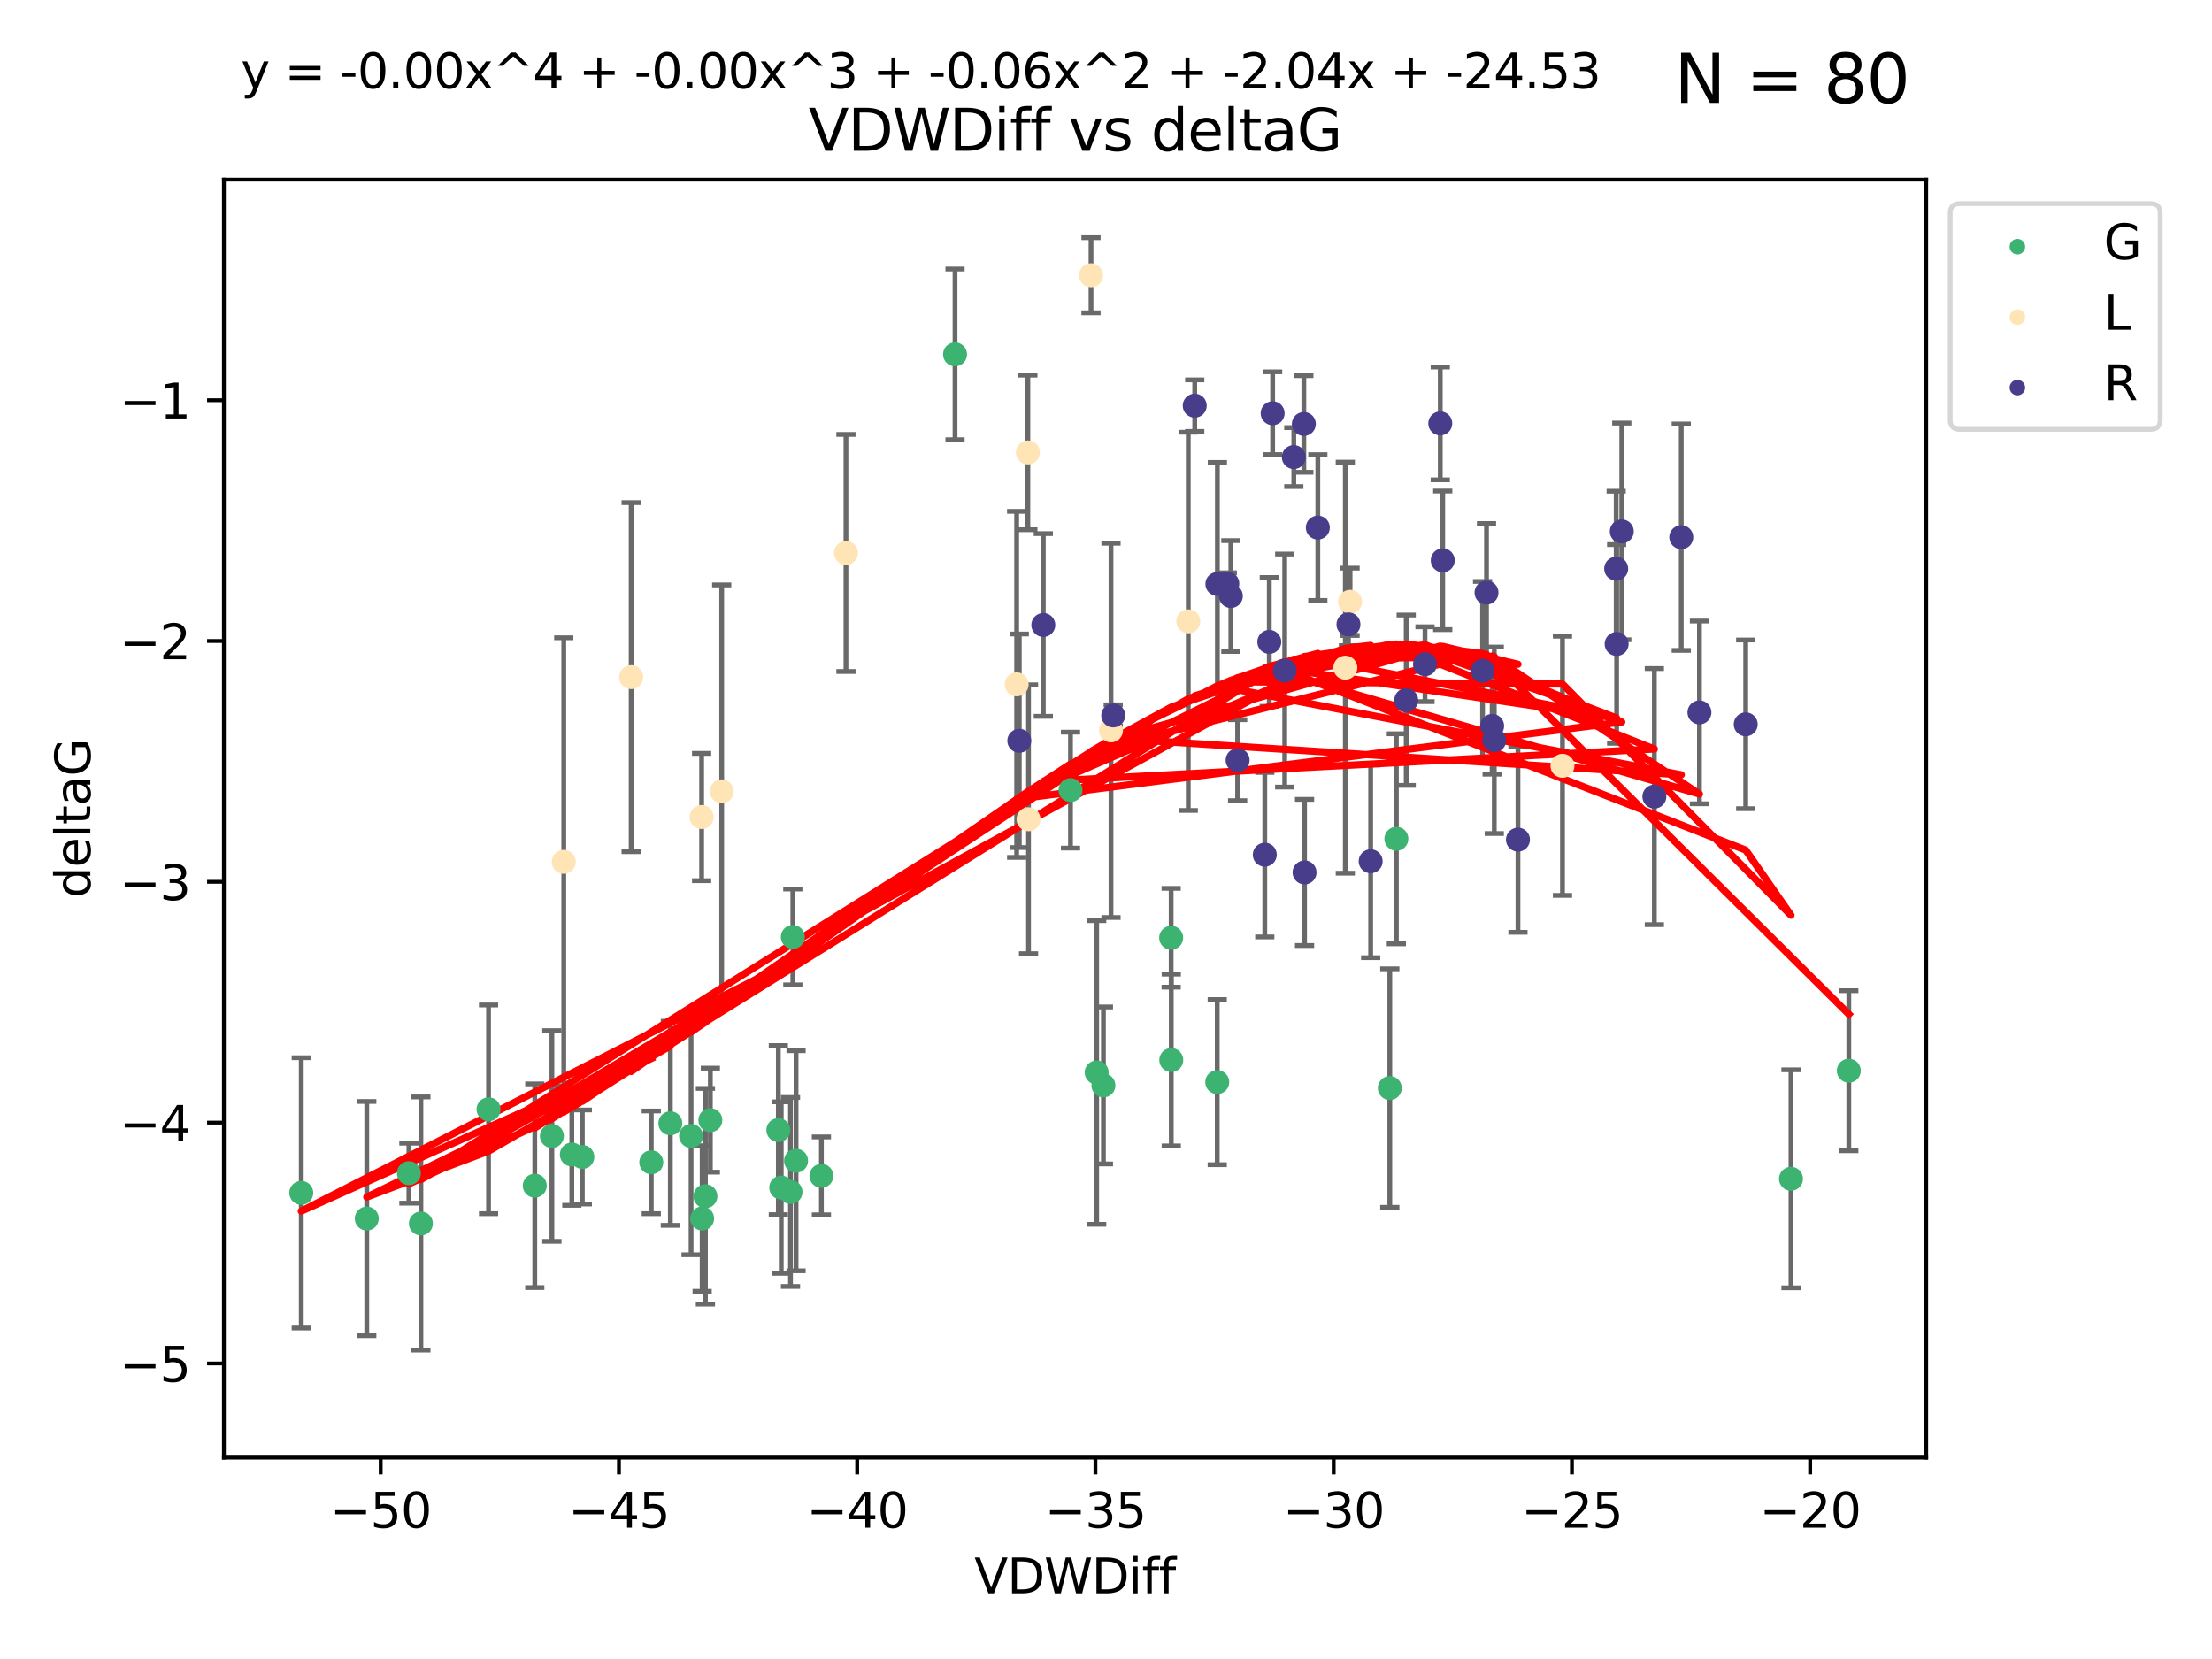 <?xml version="1.0" encoding="utf-8" standalone="no"?>
<!DOCTYPE svg PUBLIC "-//W3C//DTD SVG 1.1//EN"
  "http://www.w3.org/Graphics/SVG/1.1/DTD/svg11.dtd">
<svg xmlns:xlink="http://www.w3.org/1999/xlink" width="460.8pt" height="345.6pt" viewBox="0 0 460.8 345.6" xmlns="http://www.w3.org/2000/svg" version="1.1">
 <defs>
  <style type="text/css">*{stroke-linejoin: round; stroke-linecap: butt}</style>
 </defs>
 <g id="figure_1">
  <g id="patch_1">
   <path d="M 0 345.6 
L 460.8 345.6 
L 460.8 0 
L 0 0 
z
" style="fill: #ffffff"/>
  </g>
  <g id="axes_1">
   <g id="patch_2">
    <path d="M 46.64 303.64 
L 401.26 303.64 
L 401.26 37.411 
L 46.64 37.411 
z
" style="fill: #ffffff"/>
   </g>
   <g id="PathCollection_1">
    <defs>
     <path id="m9fc5251850" d="M 0 1.118 
C 0.297 1.118 0.581 1 0.791 0.791 
C 1 0.581 1.118 0.297 1.118 0 
C 1.118 -0.297 1 -0.581 0.791 -0.791 
C 0.581 -1 0.297 -1.118 0 -1.118 
C -0.297 -1.118 -0.581 -1 -0.791 -0.791 
C -1 -0.581 -1.118 -0.297 -1.118 0 
C -1.118 0.297 -1 0.581 -0.791 0.791 
C -0.581 1 -0.297 1.118 0 1.118 
z
" style="stroke: #3cb371"/>
    </defs>
    <g clip-path="url(#p0031c316a0)">
     <use xlink:href="#m9fc5251850" x="135.676" y="242.132" style="fill: #3cb371; stroke: #3cb371"/>
     <use xlink:href="#m9fc5251850" x="76.404" y="253.847" style="fill: #3cb371; stroke: #3cb371"/>
     <use xlink:href="#m9fc5251850" x="101.773" y="231.088" style="fill: #3cb371; stroke: #3cb371"/>
     <use xlink:href="#m9fc5251850" x="139.648" y="234.003" style="fill: #3cb371; stroke: #3cb371"/>
     <use xlink:href="#m9fc5251850" x="62.759" y="248.494" style="fill: #3cb371; stroke: #3cb371"/>
     <use xlink:href="#m9fc5251850" x="164.678" y="248.308" style="fill: #3cb371; stroke: #3cb371"/>
     <use xlink:href="#m9fc5251850" x="162.144" y="235.419" style="fill: #3cb371; stroke: #3cb371"/>
     <use xlink:href="#m9fc5251850" x="119.124" y="240.507" style="fill: #3cb371; stroke: #3cb371"/>
     <use xlink:href="#m9fc5251850" x="165.834" y="241.804" style="fill: #3cb371; stroke: #3cb371"/>
     <use xlink:href="#m9fc5251850" x="87.68" y="254.877" style="fill: #3cb371; stroke: #3cb371"/>
     <use xlink:href="#m9fc5251850" x="111.405" y="247.004" style="fill: #3cb371; stroke: #3cb371"/>
     <use xlink:href="#m9fc5251850" x="146.952" y="249.198" style="fill: #3cb371; stroke: #3cb371"/>
     <use xlink:href="#m9fc5251850" x="143.964" y="236.64" style="fill: #3cb371; stroke: #3cb371"/>
     <use xlink:href="#m9fc5251850" x="171.115" y="244.95" style="fill: #3cb371; stroke: #3cb371"/>
     <use xlink:href="#m9fc5251850" x="121.312" y="241.018" style="fill: #3cb371; stroke: #3cb371"/>
     <use xlink:href="#m9fc5251850" x="165.162" y="195.183" style="fill: #3cb371; stroke: #3cb371"/>
     <use xlink:href="#m9fc5251850" x="162.749" y="247.393" style="fill: #3cb371; stroke: #3cb371"/>
     <use xlink:href="#m9fc5251850" x="198.95" y="73.82" style="fill: #3cb371; stroke: #3cb371"/>
     <use xlink:href="#m9fc5251850" x="85.18" y="244.393" style="fill: #3cb371; stroke: #3cb371"/>
     <use xlink:href="#m9fc5251850" x="114.971" y="236.651" style="fill: #3cb371; stroke: #3cb371"/>
     <use xlink:href="#m9fc5251850" x="146.271" y="253.833" style="fill: #3cb371; stroke: #3cb371"/>
     <use xlink:href="#m9fc5251850" x="229.861" y="226.118" style="fill: #3cb371; stroke: #3cb371"/>
     <use xlink:href="#m9fc5251850" x="243.971" y="195.353" style="fill: #3cb371; stroke: #3cb371"/>
     <use xlink:href="#m9fc5251850" x="243.998" y="220.824" style="fill: #3cb371; stroke: #3cb371"/>
     <use xlink:href="#m9fc5251850" x="223.004" y="164.597" style="fill: #3cb371; stroke: #3cb371"/>
     <use xlink:href="#m9fc5251850" x="147.98" y="233.348" style="fill: #3cb371; stroke: #3cb371"/>
     <use xlink:href="#m9fc5251850" x="253.572" y="225.429" style="fill: #3cb371; stroke: #3cb371"/>
     <use xlink:href="#m9fc5251850" x="228.458" y="223.415" style="fill: #3cb371; stroke: #3cb371"/>
     <use xlink:href="#m9fc5251850" x="290.89" y="174.736" style="fill: #3cb371; stroke: #3cb371"/>
     <use xlink:href="#m9fc5251850" x="289.522" y="226.663" style="fill: #3cb371; stroke: #3cb371"/>
     <use xlink:href="#m9fc5251850" x="373.095" y="245.563" style="fill: #3cb371; stroke: #3cb371"/>
     <use xlink:href="#m9fc5251850" x="385.141" y="223.051" style="fill: #3cb371; stroke: #3cb371"/>
    </g>
   </g>
   <g id="PathCollection_2">
    <defs>
     <path id="m910e2324c8" d="M 0 1.118 
C 0.297 1.118 0.581 1 0.791 0.791 
C 1 0.581 1.118 0.297 1.118 0 
C 1.118 -0.297 1 -0.581 0.791 -0.791 
C 0.581 -1 0.297 -1.118 0 -1.118 
C -0.297 -1.118 -0.581 -1 -0.791 -0.791 
C -1 -0.581 -1.118 -0.297 -1.118 0 
C -1.118 0.297 -1 0.581 -0.791 0.791 
C -0.581 1 -0.297 1.118 0 1.118 
z
" style="stroke: #ffe4b5"/>
    </defs>
    <g clip-path="url(#p0031c316a0)">
     <use xlink:href="#m910e2324c8" x="146.163" y="170.205" style="fill: #ffe4b5; stroke: #ffe4b5"/>
     <use xlink:href="#m910e2324c8" x="150.347" y="164.848" style="fill: #ffe4b5; stroke: #ffe4b5"/>
     <use xlink:href="#m910e2324c8" x="176.23" y="115.194" style="fill: #ffe4b5; stroke: #ffe4b5"/>
     <use xlink:href="#m910e2324c8" x="280.255" y="139.089" style="fill: #ffe4b5; stroke: #ffe4b5"/>
     <use xlink:href="#m910e2324c8" x="214.124" y="94.249" style="fill: #ffe4b5; stroke: #ffe4b5"/>
     <use xlink:href="#m910e2324c8" x="131.483" y="141.062" style="fill: #ffe4b5; stroke: #ffe4b5"/>
     <use xlink:href="#m910e2324c8" x="214.263" y="170.667" style="fill: #ffe4b5; stroke: #ffe4b5"/>
     <use xlink:href="#m910e2324c8" x="117.444" y="179.534" style="fill: #ffe4b5; stroke: #ffe4b5"/>
     <use xlink:href="#m910e2324c8" x="281.246" y="125.364" style="fill: #ffe4b5; stroke: #ffe4b5"/>
     <use xlink:href="#m910e2324c8" x="247.538" y="129.437" style="fill: #ffe4b5; stroke: #ffe4b5"/>
     <use xlink:href="#m910e2324c8" x="325.493" y="159.527" style="fill: #ffe4b5; stroke: #ffe4b5"/>
     <use xlink:href="#m910e2324c8" x="227.278" y="57.337" style="fill: #ffe4b5; stroke: #ffe4b5"/>
     <use xlink:href="#m910e2324c8" x="231.442" y="152.147" style="fill: #ffe4b5; stroke: #ffe4b5"/>
     <use xlink:href="#m910e2324c8" x="211.788" y="142.567" style="fill: #ffe4b5; stroke: #ffe4b5"/>
    </g>
   </g>
   <g id="PathCollection_3">
    <defs>
     <path id="m0a63fff04f" d="M 0 1.118 
C 0.297 1.118 0.581 1 0.791 0.791 
C 1 0.581 1.118 0.297 1.118 0 
C 1.118 -0.297 1 -0.581 0.791 -0.791 
C 0.581 -1 0.297 -1.118 0 -1.118 
C -0.297 -1.118 -0.581 -1 -0.791 -0.791 
C -1 -0.581 -1.118 -0.297 -1.118 0 
C -1.118 0.297 -1 0.581 -0.791 0.791 
C -0.581 1 -0.297 1.118 0 1.118 
z
" style="stroke: #483d8b"/>
    </defs>
    <g clip-path="url(#p0031c316a0)">
     <use xlink:href="#m0a63fff04f" x="267.629" y="139.69" style="fill: #483d8b; stroke: #483d8b"/>
     <use xlink:href="#m0a63fff04f" x="256.409" y="124.164" style="fill: #483d8b; stroke: #483d8b"/>
     <use xlink:href="#m0a63fff04f" x="212.339" y="154.32" style="fill: #483d8b; stroke: #483d8b"/>
     <use xlink:href="#m0a63fff04f" x="285.533" y="179.418" style="fill: #483d8b; stroke: #483d8b"/>
     <use xlink:href="#m0a63fff04f" x="280.908" y="130.075" style="fill: #483d8b; stroke: #483d8b"/>
     <use xlink:href="#m0a63fff04f" x="248.884" y="84.503" style="fill: #483d8b; stroke: #483d8b"/>
     <use xlink:href="#m0a63fff04f" x="257.818" y="158.362" style="fill: #483d8b; stroke: #483d8b"/>
     <use xlink:href="#m0a63fff04f" x="231.907" y="149.038" style="fill: #483d8b; stroke: #483d8b"/>
     <use xlink:href="#m0a63fff04f" x="350.239" y="111.909" style="fill: #483d8b; stroke: #483d8b"/>
     <use xlink:href="#m0a63fff04f" x="253.603" y="121.653" style="fill: #483d8b; stroke: #483d8b"/>
     <use xlink:href="#m0a63fff04f" x="300.55" y="116.728" style="fill: #483d8b; stroke: #483d8b"/>
     <use xlink:href="#m0a63fff04f" x="316.219" y="174.912" style="fill: #483d8b; stroke: #483d8b"/>
     <use xlink:href="#m0a63fff04f" x="271.615" y="88.319" style="fill: #483d8b; stroke: #483d8b"/>
     <use xlink:href="#m0a63fff04f" x="336.776" y="134.151" style="fill: #483d8b; stroke: #483d8b"/>
     <use xlink:href="#m0a63fff04f" x="264.416" y="133.721" style="fill: #483d8b; stroke: #483d8b"/>
     <use xlink:href="#m0a63fff04f" x="274.529" y="109.905" style="fill: #483d8b; stroke: #483d8b"/>
     <use xlink:href="#m0a63fff04f" x="263.477" y="178.05" style="fill: #483d8b; stroke: #483d8b"/>
     <use xlink:href="#m0a63fff04f" x="354.025" y="148.408" style="fill: #483d8b; stroke: #483d8b"/>
     <use xlink:href="#m0a63fff04f" x="310.84" y="151.222" style="fill: #483d8b; stroke: #483d8b"/>
     <use xlink:href="#m0a63fff04f" x="311.285" y="154.212" style="fill: #483d8b; stroke: #483d8b"/>
     <use xlink:href="#m0a63fff04f" x="269.523" y="95.217" style="fill: #483d8b; stroke: #483d8b"/>
     <use xlink:href="#m0a63fff04f" x="217.342" y="130.197" style="fill: #483d8b; stroke: #483d8b"/>
     <use xlink:href="#m0a63fff04f" x="344.634" y="165.947" style="fill: #483d8b; stroke: #483d8b"/>
     <use xlink:href="#m0a63fff04f" x="255.673" y="121.59" style="fill: #483d8b; stroke: #483d8b"/>
     <use xlink:href="#m0a63fff04f" x="363.664" y="150.895" style="fill: #483d8b; stroke: #483d8b"/>
     <use xlink:href="#m0a63fff04f" x="265.116" y="86.081" style="fill: #483d8b; stroke: #483d8b"/>
     <use xlink:href="#m0a63fff04f" x="296.853" y="138.369" style="fill: #483d8b; stroke: #483d8b"/>
     <use xlink:href="#m0a63fff04f" x="336.68" y="118.467" style="fill: #483d8b; stroke: #483d8b"/>
     <use xlink:href="#m0a63fff04f" x="292.937" y="145.866" style="fill: #483d8b; stroke: #483d8b"/>
     <use xlink:href="#m0a63fff04f" x="308.85" y="139.744" style="fill: #483d8b; stroke: #483d8b"/>
     <use xlink:href="#m0a63fff04f" x="300.034" y="88.203" style="fill: #483d8b; stroke: #483d8b"/>
     <use xlink:href="#m0a63fff04f" x="337.848" y="110.702" style="fill: #483d8b; stroke: #483d8b"/>
     <use xlink:href="#m0a63fff04f" x="271.764" y="181.742" style="fill: #483d8b; stroke: #483d8b"/>
     <use xlink:href="#m0a63fff04f" x="309.666" y="123.454" style="fill: #483d8b; stroke: #483d8b"/>
    </g>
   </g>
   <g id="matplotlib.axis_1">
    <g id="xtick_1">
     <g id="line2d_1">
      <defs>
       <path id="m3b766f549c" d="M 0 0 
L 0 3.5 
" style="stroke: #000000; stroke-width: 0.8"/>
      </defs>
      <g>
       <use xlink:href="#m3b766f549c" x="79.307" y="303.64" style="stroke: #000000; stroke-width: 0.8"/>
      </g>
     </g>
     <g id="text_1">
      <!-- −50 -->
      <g transform="translate(68.755 318.238)scale(0.1 -0.1)">
       <defs>
        <path id="DejaVuSans-2212" d="M 678 2272 
L 4684 2272 
L 4684 1741 
L 678 1741 
L 678 2272 
z
" transform="scale(0.016)"/>
        <path id="DejaVuSans-35" d="M 691 4666 
L 3169 4666 
L 3169 4134 
L 1269 4134 
L 1269 2991 
Q 1406 3038 1543 3061 
Q 1681 3084 1819 3084 
Q 2600 3084 3056 2656 
Q 3513 2228 3513 1497 
Q 3513 744 3044 326 
Q 2575 -91 1722 -91 
Q 1428 -91 1123 -41 
Q 819 9 494 109 
L 494 744 
Q 775 591 1075 516 
Q 1375 441 1709 441 
Q 2250 441 2565 725 
Q 2881 1009 2881 1497 
Q 2881 1984 2565 2268 
Q 2250 2553 1709 2553 
Q 1456 2553 1204 2497 
Q 953 2441 691 2322 
L 691 4666 
z
" transform="scale(0.016)"/>
        <path id="DejaVuSans-30" d="M 2034 4250 
Q 1547 4250 1301 3770 
Q 1056 3291 1056 2328 
Q 1056 1369 1301 889 
Q 1547 409 2034 409 
Q 2525 409 2770 889 
Q 3016 1369 3016 2328 
Q 3016 3291 2770 3770 
Q 2525 4250 2034 4250 
z
M 2034 4750 
Q 2819 4750 3233 4129 
Q 3647 3509 3647 2328 
Q 3647 1150 3233 529 
Q 2819 -91 2034 -91 
Q 1250 -91 836 529 
Q 422 1150 422 2328 
Q 422 3509 836 4129 
Q 1250 4750 2034 4750 
z
" transform="scale(0.016)"/>
       </defs>
       <use xlink:href="#DejaVuSans-2212"/>
       <use xlink:href="#DejaVuSans-35" x="83.789"/>
       <use xlink:href="#DejaVuSans-30" x="147.412"/>
      </g>
     </g>
    </g>
    <g id="xtick_2">
     <g id="line2d_2">
      <g>
       <use xlink:href="#m3b766f549c" x="128.937" y="303.64" style="stroke: #000000; stroke-width: 0.8"/>
      </g>
     </g>
     <g id="text_2">
      <!-- −45 -->
      <g transform="translate(118.385 318.238)scale(0.1 -0.1)">
       <defs>
        <path id="DejaVuSans-34" d="M 2419 4116 
L 825 1625 
L 2419 1625 
L 2419 4116 
z
M 2253 4666 
L 3047 4666 
L 3047 1625 
L 3713 1625 
L 3713 1100 
L 3047 1100 
L 3047 0 
L 2419 0 
L 2419 1100 
L 313 1100 
L 313 1709 
L 2253 4666 
z
" transform="scale(0.016)"/>
       </defs>
       <use xlink:href="#DejaVuSans-2212"/>
       <use xlink:href="#DejaVuSans-34" x="83.789"/>
       <use xlink:href="#DejaVuSans-35" x="147.412"/>
      </g>
     </g>
    </g>
    <g id="xtick_3">
     <g id="line2d_3">
      <g>
       <use xlink:href="#m3b766f549c" x="178.568" y="303.64" style="stroke: #000000; stroke-width: 0.8"/>
      </g>
     </g>
     <g id="text_3">
      <!-- −40 -->
      <g transform="translate(168.016 318.238)scale(0.1 -0.1)">
       <use xlink:href="#DejaVuSans-2212"/>
       <use xlink:href="#DejaVuSans-34" x="83.789"/>
       <use xlink:href="#DejaVuSans-30" x="147.412"/>
      </g>
     </g>
    </g>
    <g id="xtick_4">
     <g id="line2d_4">
      <g>
       <use xlink:href="#m3b766f549c" x="228.198" y="303.64" style="stroke: #000000; stroke-width: 0.8"/>
      </g>
     </g>
     <g id="text_4">
      <!-- −35 -->
      <g transform="translate(217.646 318.238)scale(0.1 -0.1)">
       <defs>
        <path id="DejaVuSans-33" d="M 2597 2516 
Q 3050 2419 3304 2112 
Q 3559 1806 3559 1356 
Q 3559 666 3084 287 
Q 2609 -91 1734 -91 
Q 1441 -91 1130 -33 
Q 819 25 488 141 
L 488 750 
Q 750 597 1062 519 
Q 1375 441 1716 441 
Q 2309 441 2620 675 
Q 2931 909 2931 1356 
Q 2931 1769 2642 2001 
Q 2353 2234 1838 2234 
L 1294 2234 
L 1294 2753 
L 1863 2753 
Q 2328 2753 2575 2939 
Q 2822 3125 2822 3475 
Q 2822 3834 2567 4026 
Q 2313 4219 1838 4219 
Q 1578 4219 1281 4162 
Q 984 4106 628 3988 
L 628 4550 
Q 988 4650 1302 4700 
Q 1616 4750 1894 4750 
Q 2613 4750 3031 4423 
Q 3450 4097 3450 3541 
Q 3450 3153 3228 2886 
Q 3006 2619 2597 2516 
z
" transform="scale(0.016)"/>
       </defs>
       <use xlink:href="#DejaVuSans-2212"/>
       <use xlink:href="#DejaVuSans-33" x="83.789"/>
       <use xlink:href="#DejaVuSans-35" x="147.412"/>
      </g>
     </g>
    </g>
    <g id="xtick_5">
     <g id="line2d_5">
      <g>
       <use xlink:href="#m3b766f549c" x="277.829" y="303.64" style="stroke: #000000; stroke-width: 0.8"/>
      </g>
     </g>
     <g id="text_5">
      <!-- −30 -->
      <g transform="translate(267.277 318.238)scale(0.1 -0.1)">
       <use xlink:href="#DejaVuSans-2212"/>
       <use xlink:href="#DejaVuSans-33" x="83.789"/>
       <use xlink:href="#DejaVuSans-30" x="147.412"/>
      </g>
     </g>
    </g>
    <g id="xtick_6">
     <g id="line2d_6">
      <g>
       <use xlink:href="#m3b766f549c" x="327.459" y="303.64" style="stroke: #000000; stroke-width: 0.8"/>
      </g>
     </g>
     <g id="text_6">
      <!-- −25 -->
      <g transform="translate(316.907 318.238)scale(0.1 -0.1)">
       <defs>
        <path id="DejaVuSans-32" d="M 1228 531 
L 3431 531 
L 3431 0 
L 469 0 
L 469 531 
Q 828 903 1448 1529 
Q 2069 2156 2228 2338 
Q 2531 2678 2651 2914 
Q 2772 3150 2772 3378 
Q 2772 3750 2511 3984 
Q 2250 4219 1831 4219 
Q 1534 4219 1204 4116 
Q 875 4013 500 3803 
L 500 4441 
Q 881 4594 1212 4672 
Q 1544 4750 1819 4750 
Q 2544 4750 2975 4387 
Q 3406 4025 3406 3419 
Q 3406 3131 3298 2873 
Q 3191 2616 2906 2266 
Q 2828 2175 2409 1742 
Q 1991 1309 1228 531 
z
" transform="scale(0.016)"/>
       </defs>
       <use xlink:href="#DejaVuSans-2212"/>
       <use xlink:href="#DejaVuSans-32" x="83.789"/>
       <use xlink:href="#DejaVuSans-35" x="147.412"/>
      </g>
     </g>
    </g>
    <g id="xtick_7">
     <g id="line2d_7">
      <g>
       <use xlink:href="#m3b766f549c" x="377.09" y="303.64" style="stroke: #000000; stroke-width: 0.8"/>
      </g>
     </g>
     <g id="text_7">
      <!-- −20 -->
      <g transform="translate(366.538 318.238)scale(0.1 -0.1)">
       <use xlink:href="#DejaVuSans-2212"/>
       <use xlink:href="#DejaVuSans-32" x="83.789"/>
       <use xlink:href="#DejaVuSans-30" x="147.412"/>
      </g>
     </g>
    </g>
    <g id="text_8">
     <!-- VDWDiff -->
     <g transform="translate(202.977 331.917)scale(0.1 -0.1)">
      <defs>
       <path id="DejaVuSans-56" d="M 1831 0 
L 50 4666 
L 709 4666 
L 2188 738 
L 3669 4666 
L 4325 4666 
L 2547 0 
L 1831 0 
z
" transform="scale(0.016)"/>
       <path id="DejaVuSans-44" d="M 1259 4147 
L 1259 519 
L 2022 519 
Q 2988 519 3436 956 
Q 3884 1394 3884 2338 
Q 3884 3275 3436 3711 
Q 2988 4147 2022 4147 
L 1259 4147 
z
M 628 4666 
L 1925 4666 
Q 3281 4666 3915 4102 
Q 4550 3538 4550 2338 
Q 4550 1131 3912 565 
Q 3275 0 1925 0 
L 628 0 
L 628 4666 
z
" transform="scale(0.016)"/>
       <path id="DejaVuSans-57" d="M 213 4666 
L 850 4666 
L 1831 722 
L 2809 4666 
L 3519 4666 
L 4500 722 
L 5478 4666 
L 6119 4666 
L 4947 0 
L 4153 0 
L 3169 4050 
L 2175 0 
L 1381 0 
L 213 4666 
z
" transform="scale(0.016)"/>
       <path id="DejaVuSans-69" d="M 603 3500 
L 1178 3500 
L 1178 0 
L 603 0 
L 603 3500 
z
M 603 4863 
L 1178 4863 
L 1178 4134 
L 603 4134 
L 603 4863 
z
" transform="scale(0.016)"/>
       <path id="DejaVuSans-66" d="M 2375 4863 
L 2375 4384 
L 1825 4384 
Q 1516 4384 1395 4259 
Q 1275 4134 1275 3809 
L 1275 3500 
L 2222 3500 
L 2222 3053 
L 1275 3053 
L 1275 0 
L 697 0 
L 697 3053 
L 147 3053 
L 147 3500 
L 697 3500 
L 697 3744 
Q 697 4328 969 4595 
Q 1241 4863 1831 4863 
L 2375 4863 
z
" transform="scale(0.016)"/>
      </defs>
      <use xlink:href="#DejaVuSans-56"/>
      <use xlink:href="#DejaVuSans-44" x="68.408"/>
      <use xlink:href="#DejaVuSans-57" x="145.41"/>
      <use xlink:href="#DejaVuSans-44" x="244.287"/>
      <use xlink:href="#DejaVuSans-69" x="321.289"/>
      <use xlink:href="#DejaVuSans-66" x="349.072"/>
      <use xlink:href="#DejaVuSans-66" x="384.277"/>
     </g>
    </g>
   </g>
   <g id="matplotlib.axis_2">
    <g id="ytick_1">
     <g id="line2d_8">
      <defs>
       <path id="m6704003633" d="M 0 0 
L -3.5 0 
" style="stroke: #000000; stroke-width: 0.8"/>
      </defs>
      <g>
       <use xlink:href="#m6704003633" x="46.64" y="284.027" style="stroke: #000000; stroke-width: 0.8"/>
      </g>
     </g>
     <g id="text_9">
      <!-- −5 -->
      <g transform="translate(24.898 287.826)scale(0.1 -0.1)">
       <use xlink:href="#DejaVuSans-2212"/>
       <use xlink:href="#DejaVuSans-35" x="83.789"/>
      </g>
     </g>
    </g>
    <g id="ytick_2">
     <g id="line2d_9">
      <g>
       <use xlink:href="#m6704003633" x="46.64" y="233.863" style="stroke: #000000; stroke-width: 0.8"/>
      </g>
     </g>
     <g id="text_10">
      <!-- −4 -->
      <g transform="translate(24.898 237.662)scale(0.1 -0.1)">
       <use xlink:href="#DejaVuSans-2212"/>
       <use xlink:href="#DejaVuSans-34" x="83.789"/>
      </g>
     </g>
    </g>
    <g id="ytick_3">
     <g id="line2d_10">
      <g>
       <use xlink:href="#m6704003633" x="46.64" y="183.698" style="stroke: #000000; stroke-width: 0.8"/>
      </g>
     </g>
     <g id="text_11">
      <!-- −3 -->
      <g transform="translate(24.898 187.497)scale(0.1 -0.1)">
       <use xlink:href="#DejaVuSans-2212"/>
       <use xlink:href="#DejaVuSans-33" x="83.789"/>
      </g>
     </g>
    </g>
    <g id="ytick_4">
     <g id="line2d_11">
      <g>
       <use xlink:href="#m6704003633" x="46.64" y="133.534" style="stroke: #000000; stroke-width: 0.8"/>
      </g>
     </g>
     <g id="text_12">
      <!-- −2 -->
      <g transform="translate(24.898 137.333)scale(0.1 -0.1)">
       <use xlink:href="#DejaVuSans-2212"/>
       <use xlink:href="#DejaVuSans-32" x="83.789"/>
      </g>
     </g>
    </g>
    <g id="ytick_5">
     <g id="line2d_12">
      <g>
       <use xlink:href="#m6704003633" x="46.64" y="83.37" style="stroke: #000000; stroke-width: 0.8"/>
      </g>
     </g>
     <g id="text_13">
      <!-- −1 -->
      <g transform="translate(24.898 87.169)scale(0.1 -0.1)">
       <defs>
        <path id="DejaVuSans-31" d="M 794 531 
L 1825 531 
L 1825 4091 
L 703 3866 
L 703 4441 
L 1819 4666 
L 2450 4666 
L 2450 531 
L 3481 531 
L 3481 0 
L 794 0 
L 794 531 
z
" transform="scale(0.016)"/>
       </defs>
       <use xlink:href="#DejaVuSans-2212"/>
       <use xlink:href="#DejaVuSans-31" x="83.789"/>
      </g>
     </g>
    </g>
    <g id="text_14">
     <!-- deltaG -->
     <g transform="translate(18.818 187.064)rotate(-90)scale(0.1 -0.1)">
      <defs>
       <path id="DejaVuSans-64" d="M 2906 2969 
L 2906 4863 
L 3481 4863 
L 3481 0 
L 2906 0 
L 2906 525 
Q 2725 213 2448 61 
Q 2172 -91 1784 -91 
Q 1150 -91 751 415 
Q 353 922 353 1747 
Q 353 2572 751 3078 
Q 1150 3584 1784 3584 
Q 2172 3584 2448 3432 
Q 2725 3281 2906 2969 
z
M 947 1747 
Q 947 1113 1208 752 
Q 1469 391 1925 391 
Q 2381 391 2643 752 
Q 2906 1113 2906 1747 
Q 2906 2381 2643 2742 
Q 2381 3103 1925 3103 
Q 1469 3103 1208 2742 
Q 947 2381 947 1747 
z
" transform="scale(0.016)"/>
       <path id="DejaVuSans-65" d="M 3597 1894 
L 3597 1613 
L 953 1613 
Q 991 1019 1311 708 
Q 1631 397 2203 397 
Q 2534 397 2845 478 
Q 3156 559 3463 722 
L 3463 178 
Q 3153 47 2828 -22 
Q 2503 -91 2169 -91 
Q 1331 -91 842 396 
Q 353 884 353 1716 
Q 353 2575 817 3079 
Q 1281 3584 2069 3584 
Q 2775 3584 3186 3129 
Q 3597 2675 3597 1894 
z
M 3022 2063 
Q 3016 2534 2758 2815 
Q 2500 3097 2075 3097 
Q 1594 3097 1305 2825 
Q 1016 2553 972 2059 
L 3022 2063 
z
" transform="scale(0.016)"/>
       <path id="DejaVuSans-6c" d="M 603 4863 
L 1178 4863 
L 1178 0 
L 603 0 
L 603 4863 
z
" transform="scale(0.016)"/>
       <path id="DejaVuSans-74" d="M 1172 4494 
L 1172 3500 
L 2356 3500 
L 2356 3053 
L 1172 3053 
L 1172 1153 
Q 1172 725 1289 603 
Q 1406 481 1766 481 
L 2356 481 
L 2356 0 
L 1766 0 
Q 1100 0 847 248 
Q 594 497 594 1153 
L 594 3053 
L 172 3053 
L 172 3500 
L 594 3500 
L 594 4494 
L 1172 4494 
z
" transform="scale(0.016)"/>
       <path id="DejaVuSans-61" d="M 2194 1759 
Q 1497 1759 1228 1600 
Q 959 1441 959 1056 
Q 959 750 1161 570 
Q 1363 391 1709 391 
Q 2188 391 2477 730 
Q 2766 1069 2766 1631 
L 2766 1759 
L 2194 1759 
z
M 3341 1997 
L 3341 0 
L 2766 0 
L 2766 531 
Q 2569 213 2275 61 
Q 1981 -91 1556 -91 
Q 1019 -91 701 211 
Q 384 513 384 1019 
Q 384 1609 779 1909 
Q 1175 2209 1959 2209 
L 2766 2209 
L 2766 2266 
Q 2766 2663 2505 2880 
Q 2244 3097 1772 3097 
Q 1472 3097 1187 3025 
Q 903 2953 641 2809 
L 641 3341 
Q 956 3463 1253 3523 
Q 1550 3584 1831 3584 
Q 2591 3584 2966 3190 
Q 3341 2797 3341 1997 
z
" transform="scale(0.016)"/>
       <path id="DejaVuSans-47" d="M 3809 666 
L 3809 1919 
L 2778 1919 
L 2778 2438 
L 4434 2438 
L 4434 434 
Q 4069 175 3628 42 
Q 3188 -91 2688 -91 
Q 1594 -91 976 548 
Q 359 1188 359 2328 
Q 359 3472 976 4111 
Q 1594 4750 2688 4750 
Q 3144 4750 3555 4637 
Q 3966 4525 4313 4306 
L 4313 3634 
Q 3963 3931 3569 4081 
Q 3175 4231 2741 4231 
Q 1884 4231 1454 3753 
Q 1025 3275 1025 2328 
Q 1025 1384 1454 906 
Q 1884 428 2741 428 
Q 3075 428 3337 486 
Q 3600 544 3809 666 
z
" transform="scale(0.016)"/>
      </defs>
      <use xlink:href="#DejaVuSans-64"/>
      <use xlink:href="#DejaVuSans-65" x="63.477"/>
      <use xlink:href="#DejaVuSans-6c" x="125"/>
      <use xlink:href="#DejaVuSans-74" x="152.783"/>
      <use xlink:href="#DejaVuSans-61" x="191.992"/>
      <use xlink:href="#DejaVuSans-47" x="253.271"/>
     </g>
    </g>
   </g>
   <g id="LineCollection_1">
    <path d="M 135.676 252.827 
L 135.676 231.436 
" clip-path="url(#p0031c316a0)" style="fill: none; stroke: #696969"/>
    <path d="M 76.404 278.238 
L 76.404 229.456 
" clip-path="url(#p0031c316a0)" style="fill: none; stroke: #696969"/>
    <path d="M 101.773 252.824 
L 101.773 209.353 
" clip-path="url(#p0031c316a0)" style="fill: none; stroke: #696969"/>
    <path d="M 139.648 255.259 
L 139.648 212.746 
" clip-path="url(#p0031c316a0)" style="fill: none; stroke: #696969"/>
    <path d="M 62.759 276.642 
L 62.759 220.346 
" clip-path="url(#p0031c316a0)" style="fill: none; stroke: #696969"/>
    <path d="M 164.678 267.987 
L 164.678 228.628 
" clip-path="url(#p0031c316a0)" style="fill: none; stroke: #696969"/>
    <path d="M 162.144 253.029 
L 162.144 217.809 
" clip-path="url(#p0031c316a0)" style="fill: none; stroke: #696969"/>
    <path d="M 119.124 251.084 
L 119.124 229.929 
" clip-path="url(#p0031c316a0)" style="fill: none; stroke: #696969"/>
    <path d="M 165.834 264.725 
L 165.834 218.883 
" clip-path="url(#p0031c316a0)" style="fill: none; stroke: #696969"/>
    <path d="M 87.68 281.238 
L 87.68 228.516 
" clip-path="url(#p0031c316a0)" style="fill: none; stroke: #696969"/>
    <path d="M 111.405 268.213 
L 111.405 225.795 
" clip-path="url(#p0031c316a0)" style="fill: none; stroke: #696969"/>
    <path d="M 146.952 271.653 
L 146.952 226.743 
" clip-path="url(#p0031c316a0)" style="fill: none; stroke: #696969"/>
    <path d="M 143.964 261.394 
L 143.964 211.886 
" clip-path="url(#p0031c316a0)" style="fill: none; stroke: #696969"/>
    <path d="M 171.115 253.061 
L 171.115 236.838 
" clip-path="url(#p0031c316a0)" style="fill: none; stroke: #696969"/>
    <path d="M 121.312 250.81 
L 121.312 231.226 
" clip-path="url(#p0031c316a0)" style="fill: none; stroke: #696969"/>
    <path d="M 165.162 205.172 
L 165.162 185.194 
" clip-path="url(#p0031c316a0)" style="fill: none; stroke: #696969"/>
    <path d="M 162.749 265.249 
L 162.749 229.537 
" clip-path="url(#p0031c316a0)" style="fill: none; stroke: #696969"/>
    <path d="M 198.95 91.604 
L 198.95 56.036 
" clip-path="url(#p0031c316a0)" style="fill: none; stroke: #696969"/>
    <path d="M 85.18 250.639 
L 85.18 238.146 
" clip-path="url(#p0031c316a0)" style="fill: none; stroke: #696969"/>
    <path d="M 114.971 258.594 
L 114.971 214.708 
" clip-path="url(#p0031c316a0)" style="fill: none; stroke: #696969"/>
    <path d="M 146.271 268.987 
L 146.271 238.679 
" clip-path="url(#p0031c316a0)" style="fill: none; stroke: #696969"/>
    <path d="M 229.861 242.468 
L 229.861 209.767 
" clip-path="url(#p0031c316a0)" style="fill: none; stroke: #696969"/>
    <path d="M 243.971 205.643 
L 243.971 185.063 
" clip-path="url(#p0031c316a0)" style="fill: none; stroke: #696969"/>
    <path d="M 243.998 238.714 
L 243.998 202.933 
" clip-path="url(#p0031c316a0)" style="fill: none; stroke: #696969"/>
    <path d="M 223.004 176.672 
L 223.004 152.523 
" clip-path="url(#p0031c316a0)" style="fill: none; stroke: #696969"/>
    <path d="M 147.98 244.18 
L 147.98 222.517 
" clip-path="url(#p0031c316a0)" style="fill: none; stroke: #696969"/>
    <path d="M 253.572 242.627 
L 253.572 208.232 
" clip-path="url(#p0031c316a0)" style="fill: none; stroke: #696969"/>
    <path d="M 228.458 255.044 
L 228.458 191.786 
" clip-path="url(#p0031c316a0)" style="fill: none; stroke: #696969"/>
    <path d="M 290.89 196.609 
L 290.89 152.863 
" clip-path="url(#p0031c316a0)" style="fill: none; stroke: #696969"/>
    <path d="M 289.522 251.505 
L 289.522 201.82 
" clip-path="url(#p0031c316a0)" style="fill: none; stroke: #696969"/>
    <path d="M 373.095 268.264 
L 373.095 222.862 
" clip-path="url(#p0031c316a0)" style="fill: none; stroke: #696969"/>
    <path d="M 385.141 239.721 
L 385.141 206.38 
" clip-path="url(#p0031c316a0)" style="fill: none; stroke: #696969"/>
   </g>
   <g id="line2d_13">
    <defs>
     <path id="mb3702f2846" d="M 2 0 
L -2 -0 
" style="stroke: #696969"/>
    </defs>
    <g clip-path="url(#p0031c316a0)">
     <use xlink:href="#mb3702f2846" x="135.676" y="252.827" style="fill: #696969; stroke: #696969"/>
     <use xlink:href="#mb3702f2846" x="76.404" y="278.238" style="fill: #696969; stroke: #696969"/>
     <use xlink:href="#mb3702f2846" x="101.773" y="252.824" style="fill: #696969; stroke: #696969"/>
     <use xlink:href="#mb3702f2846" x="139.648" y="255.259" style="fill: #696969; stroke: #696969"/>
     <use xlink:href="#mb3702f2846" x="62.759" y="276.642" style="fill: #696969; stroke: #696969"/>
     <use xlink:href="#mb3702f2846" x="164.678" y="267.987" style="fill: #696969; stroke: #696969"/>
     <use xlink:href="#mb3702f2846" x="162.144" y="253.029" style="fill: #696969; stroke: #696969"/>
     <use xlink:href="#mb3702f2846" x="119.124" y="251.084" style="fill: #696969; stroke: #696969"/>
     <use xlink:href="#mb3702f2846" x="165.834" y="264.725" style="fill: #696969; stroke: #696969"/>
     <use xlink:href="#mb3702f2846" x="87.68" y="281.238" style="fill: #696969; stroke: #696969"/>
     <use xlink:href="#mb3702f2846" x="111.405" y="268.213" style="fill: #696969; stroke: #696969"/>
     <use xlink:href="#mb3702f2846" x="146.952" y="271.653" style="fill: #696969; stroke: #696969"/>
     <use xlink:href="#mb3702f2846" x="143.964" y="261.394" style="fill: #696969; stroke: #696969"/>
     <use xlink:href="#mb3702f2846" x="171.115" y="253.061" style="fill: #696969; stroke: #696969"/>
     <use xlink:href="#mb3702f2846" x="121.312" y="250.81" style="fill: #696969; stroke: #696969"/>
     <use xlink:href="#mb3702f2846" x="165.162" y="205.172" style="fill: #696969; stroke: #696969"/>
     <use xlink:href="#mb3702f2846" x="162.749" y="265.249" style="fill: #696969; stroke: #696969"/>
     <use xlink:href="#mb3702f2846" x="198.95" y="91.604" style="fill: #696969; stroke: #696969"/>
     <use xlink:href="#mb3702f2846" x="85.18" y="250.639" style="fill: #696969; stroke: #696969"/>
     <use xlink:href="#mb3702f2846" x="114.971" y="258.594" style="fill: #696969; stroke: #696969"/>
     <use xlink:href="#mb3702f2846" x="146.271" y="268.987" style="fill: #696969; stroke: #696969"/>
     <use xlink:href="#mb3702f2846" x="229.861" y="242.468" style="fill: #696969; stroke: #696969"/>
     <use xlink:href="#mb3702f2846" x="243.971" y="205.643" style="fill: #696969; stroke: #696969"/>
     <use xlink:href="#mb3702f2846" x="243.998" y="238.714" style="fill: #696969; stroke: #696969"/>
     <use xlink:href="#mb3702f2846" x="223.004" y="176.672" style="fill: #696969; stroke: #696969"/>
     <use xlink:href="#mb3702f2846" x="147.98" y="244.18" style="fill: #696969; stroke: #696969"/>
     <use xlink:href="#mb3702f2846" x="253.572" y="242.627" style="fill: #696969; stroke: #696969"/>
     <use xlink:href="#mb3702f2846" x="228.458" y="255.044" style="fill: #696969; stroke: #696969"/>
     <use xlink:href="#mb3702f2846" x="290.89" y="196.609" style="fill: #696969; stroke: #696969"/>
     <use xlink:href="#mb3702f2846" x="289.522" y="251.505" style="fill: #696969; stroke: #696969"/>
     <use xlink:href="#mb3702f2846" x="373.095" y="268.264" style="fill: #696969; stroke: #696969"/>
     <use xlink:href="#mb3702f2846" x="385.141" y="239.721" style="fill: #696969; stroke: #696969"/>
    </g>
   </g>
   <g id="line2d_14">
    <g clip-path="url(#p0031c316a0)">
     <use xlink:href="#mb3702f2846" x="135.676" y="231.436" style="fill: #696969; stroke: #696969"/>
     <use xlink:href="#mb3702f2846" x="76.404" y="229.456" style="fill: #696969; stroke: #696969"/>
     <use xlink:href="#mb3702f2846" x="101.773" y="209.353" style="fill: #696969; stroke: #696969"/>
     <use xlink:href="#mb3702f2846" x="139.648" y="212.746" style="fill: #696969; stroke: #696969"/>
     <use xlink:href="#mb3702f2846" x="62.759" y="220.346" style="fill: #696969; stroke: #696969"/>
     <use xlink:href="#mb3702f2846" x="164.678" y="228.628" style="fill: #696969; stroke: #696969"/>
     <use xlink:href="#mb3702f2846" x="162.144" y="217.809" style="fill: #696969; stroke: #696969"/>
     <use xlink:href="#mb3702f2846" x="119.124" y="229.929" style="fill: #696969; stroke: #696969"/>
     <use xlink:href="#mb3702f2846" x="165.834" y="218.883" style="fill: #696969; stroke: #696969"/>
     <use xlink:href="#mb3702f2846" x="87.68" y="228.516" style="fill: #696969; stroke: #696969"/>
     <use xlink:href="#mb3702f2846" x="111.405" y="225.795" style="fill: #696969; stroke: #696969"/>
     <use xlink:href="#mb3702f2846" x="146.952" y="226.743" style="fill: #696969; stroke: #696969"/>
     <use xlink:href="#mb3702f2846" x="143.964" y="211.886" style="fill: #696969; stroke: #696969"/>
     <use xlink:href="#mb3702f2846" x="171.115" y="236.838" style="fill: #696969; stroke: #696969"/>
     <use xlink:href="#mb3702f2846" x="121.312" y="231.226" style="fill: #696969; stroke: #696969"/>
     <use xlink:href="#mb3702f2846" x="165.162" y="185.194" style="fill: #696969; stroke: #696969"/>
     <use xlink:href="#mb3702f2846" x="162.749" y="229.537" style="fill: #696969; stroke: #696969"/>
     <use xlink:href="#mb3702f2846" x="198.95" y="56.036" style="fill: #696969; stroke: #696969"/>
     <use xlink:href="#mb3702f2846" x="85.18" y="238.146" style="fill: #696969; stroke: #696969"/>
     <use xlink:href="#mb3702f2846" x="114.971" y="214.708" style="fill: #696969; stroke: #696969"/>
     <use xlink:href="#mb3702f2846" x="146.271" y="238.679" style="fill: #696969; stroke: #696969"/>
     <use xlink:href="#mb3702f2846" x="229.861" y="209.767" style="fill: #696969; stroke: #696969"/>
     <use xlink:href="#mb3702f2846" x="243.971" y="185.063" style="fill: #696969; stroke: #696969"/>
     <use xlink:href="#mb3702f2846" x="243.998" y="202.933" style="fill: #696969; stroke: #696969"/>
     <use xlink:href="#mb3702f2846" x="223.004" y="152.523" style="fill: #696969; stroke: #696969"/>
     <use xlink:href="#mb3702f2846" x="147.98" y="222.517" style="fill: #696969; stroke: #696969"/>
     <use xlink:href="#mb3702f2846" x="253.572" y="208.232" style="fill: #696969; stroke: #696969"/>
     <use xlink:href="#mb3702f2846" x="228.458" y="191.786" style="fill: #696969; stroke: #696969"/>
     <use xlink:href="#mb3702f2846" x="290.89" y="152.863" style="fill: #696969; stroke: #696969"/>
     <use xlink:href="#mb3702f2846" x="289.522" y="201.82" style="fill: #696969; stroke: #696969"/>
     <use xlink:href="#mb3702f2846" x="373.095" y="222.862" style="fill: #696969; stroke: #696969"/>
     <use xlink:href="#mb3702f2846" x="385.141" y="206.38" style="fill: #696969; stroke: #696969"/>
    </g>
   </g>
   <g id="LineCollection_2">
    <path d="M 146.163 183.467 
L 146.163 156.943 
" clip-path="url(#p0031c316a0)" style="fill: none; stroke: #696969"/>
    <path d="M 150.347 207.848 
L 150.347 121.849 
" clip-path="url(#p0031c316a0)" style="fill: none; stroke: #696969"/>
    <path d="M 176.23 139.887 
L 176.23 90.501 
" clip-path="url(#p0031c316a0)" style="fill: none; stroke: #696969"/>
    <path d="M 280.255 181.902 
L 280.255 96.276 
" clip-path="url(#p0031c316a0)" style="fill: none; stroke: #696969"/>
    <path d="M 214.124 110.35 
L 214.124 78.148 
" clip-path="url(#p0031c316a0)" style="fill: none; stroke: #696969"/>
    <path d="M 131.483 177.417 
L 131.483 104.707 
" clip-path="url(#p0031c316a0)" style="fill: none; stroke: #696969"/>
    <path d="M 214.263 198.67 
L 214.263 142.664 
" clip-path="url(#p0031c316a0)" style="fill: none; stroke: #696969"/>
    <path d="M 117.444 226.205 
L 117.444 132.863 
" clip-path="url(#p0031c316a0)" style="fill: none; stroke: #696969"/>
    <path d="M 281.246 132.38 
L 281.246 118.348 
" clip-path="url(#p0031c316a0)" style="fill: none; stroke: #696969"/>
    <path d="M 247.538 168.829 
L 247.538 90.044 
" clip-path="url(#p0031c316a0)" style="fill: none; stroke: #696969"/>
    <path d="M 325.493 186.523 
L 325.493 132.531 
" clip-path="url(#p0031c316a0)" style="fill: none; stroke: #696969"/>
    <path d="M 227.278 65.162 
L 227.278 49.513 
" clip-path="url(#p0031c316a0)" style="fill: none; stroke: #696969"/>
    <path d="M 231.442 191.13 
L 231.442 113.164 
" clip-path="url(#p0031c316a0)" style="fill: none; stroke: #696969"/>
    <path d="M 211.788 178.609 
L 211.788 106.526 
" clip-path="url(#p0031c316a0)" style="fill: none; stroke: #696969"/>
   </g>
   <g id="line2d_15">
    <g clip-path="url(#p0031c316a0)">
     <use xlink:href="#mb3702f2846" x="146.163" y="183.467" style="fill: #696969; stroke: #696969"/>
     <use xlink:href="#mb3702f2846" x="150.347" y="207.848" style="fill: #696969; stroke: #696969"/>
     <use xlink:href="#mb3702f2846" x="176.23" y="139.887" style="fill: #696969; stroke: #696969"/>
     <use xlink:href="#mb3702f2846" x="280.255" y="181.902" style="fill: #696969; stroke: #696969"/>
     <use xlink:href="#mb3702f2846" x="214.124" y="110.35" style="fill: #696969; stroke: #696969"/>
     <use xlink:href="#mb3702f2846" x="131.483" y="177.417" style="fill: #696969; stroke: #696969"/>
     <use xlink:href="#mb3702f2846" x="214.263" y="198.67" style="fill: #696969; stroke: #696969"/>
     <use xlink:href="#mb3702f2846" x="117.444" y="226.205" style="fill: #696969; stroke: #696969"/>
     <use xlink:href="#mb3702f2846" x="281.246" y="132.38" style="fill: #696969; stroke: #696969"/>
     <use xlink:href="#mb3702f2846" x="247.538" y="168.829" style="fill: #696969; stroke: #696969"/>
     <use xlink:href="#mb3702f2846" x="325.493" y="186.523" style="fill: #696969; stroke: #696969"/>
     <use xlink:href="#mb3702f2846" x="227.278" y="65.162" style="fill: #696969; stroke: #696969"/>
     <use xlink:href="#mb3702f2846" x="231.442" y="191.13" style="fill: #696969; stroke: #696969"/>
     <use xlink:href="#mb3702f2846" x="211.788" y="178.609" style="fill: #696969; stroke: #696969"/>
    </g>
   </g>
   <g id="line2d_16">
    <g clip-path="url(#p0031c316a0)">
     <use xlink:href="#mb3702f2846" x="146.163" y="156.943" style="fill: #696969; stroke: #696969"/>
     <use xlink:href="#mb3702f2846" x="150.347" y="121.849" style="fill: #696969; stroke: #696969"/>
     <use xlink:href="#mb3702f2846" x="176.23" y="90.501" style="fill: #696969; stroke: #696969"/>
     <use xlink:href="#mb3702f2846" x="280.255" y="96.276" style="fill: #696969; stroke: #696969"/>
     <use xlink:href="#mb3702f2846" x="214.124" y="78.148" style="fill: #696969; stroke: #696969"/>
     <use xlink:href="#mb3702f2846" x="131.483" y="104.707" style="fill: #696969; stroke: #696969"/>
     <use xlink:href="#mb3702f2846" x="214.263" y="142.664" style="fill: #696969; stroke: #696969"/>
     <use xlink:href="#mb3702f2846" x="117.444" y="132.863" style="fill: #696969; stroke: #696969"/>
     <use xlink:href="#mb3702f2846" x="281.246" y="118.348" style="fill: #696969; stroke: #696969"/>
     <use xlink:href="#mb3702f2846" x="247.538" y="90.044" style="fill: #696969; stroke: #696969"/>
     <use xlink:href="#mb3702f2846" x="325.493" y="132.531" style="fill: #696969; stroke: #696969"/>
     <use xlink:href="#mb3702f2846" x="227.278" y="49.513" style="fill: #696969; stroke: #696969"/>
     <use xlink:href="#mb3702f2846" x="231.442" y="113.164" style="fill: #696969; stroke: #696969"/>
     <use xlink:href="#mb3702f2846" x="211.788" y="106.526" style="fill: #696969; stroke: #696969"/>
    </g>
   </g>
   <g id="LineCollection_3">
    <path d="M 267.629 163.963 
L 267.629 115.417 
" clip-path="url(#p0031c316a0)" style="fill: none; stroke: #696969"/>
    <path d="M 256.409 135.709 
L 256.409 112.62 
" clip-path="url(#p0031c316a0)" style="fill: none; stroke: #696969"/>
    <path d="M 212.339 176.56 
L 212.339 132.081 
" clip-path="url(#p0031c316a0)" style="fill: none; stroke: #696969"/>
    <path d="M 285.533 199.5 
L 285.533 159.337 
" clip-path="url(#p0031c316a0)" style="fill: none; stroke: #696969"/>
    <path d="M 280.908 134.505 
L 280.908 125.645 
" clip-path="url(#p0031c316a0)" style="fill: none; stroke: #696969"/>
    <path d="M 248.884 89.87 
L 248.884 79.136 
" clip-path="url(#p0031c316a0)" style="fill: none; stroke: #696969"/>
    <path d="M 257.818 166.794 
L 257.818 149.931 
" clip-path="url(#p0031c316a0)" style="fill: none; stroke: #696969"/>
    <path d="M 231.907 151.253 
L 231.907 146.823 
" clip-path="url(#p0031c316a0)" style="fill: none; stroke: #696969"/>
    <path d="M 350.239 135.495 
L 350.239 88.323 
" clip-path="url(#p0031c316a0)" style="fill: none; stroke: #696969"/>
    <path d="M 253.603 146.977 
L 253.603 96.329 
" clip-path="url(#p0031c316a0)" style="fill: none; stroke: #696969"/>
    <path d="M 300.55 131.161 
L 300.55 102.294 
" clip-path="url(#p0031c316a0)" style="fill: none; stroke: #696969"/>
    <path d="M 316.219 194.215 
L 316.219 155.61 
" clip-path="url(#p0031c316a0)" style="fill: none; stroke: #696969"/>
    <path d="M 271.615 98.381 
L 271.615 78.257 
" clip-path="url(#p0031c316a0)" style="fill: none; stroke: #696969"/>
    <path d="M 336.776 154.849 
L 336.776 113.452 
" clip-path="url(#p0031c316a0)" style="fill: none; stroke: #696969"/>
    <path d="M 264.416 147.139 
L 264.416 120.304 
" clip-path="url(#p0031c316a0)" style="fill: none; stroke: #696969"/>
    <path d="M 274.529 125.093 
L 274.529 94.717 
" clip-path="url(#p0031c316a0)" style="fill: none; stroke: #696969"/>
    <path d="M 263.477 195.179 
L 263.477 160.921 
" clip-path="url(#p0031c316a0)" style="fill: none; stroke: #696969"/>
    <path d="M 354.025 167.444 
L 354.025 129.371 
" clip-path="url(#p0031c316a0)" style="fill: none; stroke: #696969"/>
    <path d="M 310.84 161.27 
L 310.84 141.175 
" clip-path="url(#p0031c316a0)" style="fill: none; stroke: #696969"/>
    <path d="M 311.285 173.634 
L 311.285 134.79 
" clip-path="url(#p0031c316a0)" style="fill: none; stroke: #696969"/>
    <path d="M 269.523 101.359 
L 269.523 89.075 
" clip-path="url(#p0031c316a0)" style="fill: none; stroke: #696969"/>
    <path d="M 217.342 149.227 
L 217.342 111.167 
" clip-path="url(#p0031c316a0)" style="fill: none; stroke: #696969"/>
    <path d="M 344.634 192.621 
L 344.634 139.273 
" clip-path="url(#p0031c316a0)" style="fill: none; stroke: #696969"/>
    <path d="M 255.673 123.852 
L 255.673 119.328 
" clip-path="url(#p0031c316a0)" style="fill: none; stroke: #696969"/>
    <path d="M 363.664 168.463 
L 363.664 133.327 
" clip-path="url(#p0031c316a0)" style="fill: none; stroke: #696969"/>
    <path d="M 265.116 94.703 
L 265.116 77.459 
" clip-path="url(#p0031c316a0)" style="fill: none; stroke: #696969"/>
    <path d="M 296.853 146.167 
L 296.853 130.571 
" clip-path="url(#p0031c316a0)" style="fill: none; stroke: #696969"/>
    <path d="M 336.68 134.61 
L 336.68 102.324 
" clip-path="url(#p0031c316a0)" style="fill: none; stroke: #696969"/>
    <path d="M 292.937 163.606 
L 292.937 128.125 
" clip-path="url(#p0031c316a0)" style="fill: none; stroke: #696969"/>
    <path d="M 308.85 158.36 
L 308.85 121.128 
" clip-path="url(#p0031c316a0)" style="fill: none; stroke: #696969"/>
    <path d="M 300.034 99.958 
L 300.034 76.447 
" clip-path="url(#p0031c316a0)" style="fill: none; stroke: #696969"/>
    <path d="M 337.848 133.272 
L 337.848 88.131 
" clip-path="url(#p0031c316a0)" style="fill: none; stroke: #696969"/>
    <path d="M 271.764 196.966 
L 271.764 166.519 
" clip-path="url(#p0031c316a0)" style="fill: none; stroke: #696969"/>
    <path d="M 309.666 137.843 
L 309.666 109.065 
" clip-path="url(#p0031c316a0)" style="fill: none; stroke: #696969"/>
   </g>
   <g id="line2d_17">
    <g clip-path="url(#p0031c316a0)">
     <use xlink:href="#mb3702f2846" x="267.629" y="163.963" style="fill: #696969; stroke: #696969"/>
     <use xlink:href="#mb3702f2846" x="256.409" y="135.709" style="fill: #696969; stroke: #696969"/>
     <use xlink:href="#mb3702f2846" x="212.339" y="176.56" style="fill: #696969; stroke: #696969"/>
     <use xlink:href="#mb3702f2846" x="285.533" y="199.5" style="fill: #696969; stroke: #696969"/>
     <use xlink:href="#mb3702f2846" x="280.908" y="134.505" style="fill: #696969; stroke: #696969"/>
     <use xlink:href="#mb3702f2846" x="248.884" y="89.87" style="fill: #696969; stroke: #696969"/>
     <use xlink:href="#mb3702f2846" x="257.818" y="166.794" style="fill: #696969; stroke: #696969"/>
     <use xlink:href="#mb3702f2846" x="231.907" y="151.253" style="fill: #696969; stroke: #696969"/>
     <use xlink:href="#mb3702f2846" x="350.239" y="135.495" style="fill: #696969; stroke: #696969"/>
     <use xlink:href="#mb3702f2846" x="253.603" y="146.977" style="fill: #696969; stroke: #696969"/>
     <use xlink:href="#mb3702f2846" x="300.55" y="131.161" style="fill: #696969; stroke: #696969"/>
     <use xlink:href="#mb3702f2846" x="316.219" y="194.215" style="fill: #696969; stroke: #696969"/>
     <use xlink:href="#mb3702f2846" x="271.615" y="98.381" style="fill: #696969; stroke: #696969"/>
     <use xlink:href="#mb3702f2846" x="336.776" y="154.849" style="fill: #696969; stroke: #696969"/>
     <use xlink:href="#mb3702f2846" x="264.416" y="147.139" style="fill: #696969; stroke: #696969"/>
     <use xlink:href="#mb3702f2846" x="274.529" y="125.093" style="fill: #696969; stroke: #696969"/>
     <use xlink:href="#mb3702f2846" x="263.477" y="195.179" style="fill: #696969; stroke: #696969"/>
     <use xlink:href="#mb3702f2846" x="354.025" y="167.444" style="fill: #696969; stroke: #696969"/>
     <use xlink:href="#mb3702f2846" x="310.84" y="161.27" style="fill: #696969; stroke: #696969"/>
     <use xlink:href="#mb3702f2846" x="311.285" y="173.634" style="fill: #696969; stroke: #696969"/>
     <use xlink:href="#mb3702f2846" x="269.523" y="101.359" style="fill: #696969; stroke: #696969"/>
     <use xlink:href="#mb3702f2846" x="217.342" y="149.227" style="fill: #696969; stroke: #696969"/>
     <use xlink:href="#mb3702f2846" x="344.634" y="192.621" style="fill: #696969; stroke: #696969"/>
     <use xlink:href="#mb3702f2846" x="255.673" y="123.852" style="fill: #696969; stroke: #696969"/>
     <use xlink:href="#mb3702f2846" x="363.664" y="168.463" style="fill: #696969; stroke: #696969"/>
     <use xlink:href="#mb3702f2846" x="265.116" y="94.703" style="fill: #696969; stroke: #696969"/>
     <use xlink:href="#mb3702f2846" x="296.853" y="146.167" style="fill: #696969; stroke: #696969"/>
     <use xlink:href="#mb3702f2846" x="336.68" y="134.61" style="fill: #696969; stroke: #696969"/>
     <use xlink:href="#mb3702f2846" x="292.937" y="163.606" style="fill: #696969; stroke: #696969"/>
     <use xlink:href="#mb3702f2846" x="308.85" y="158.36" style="fill: #696969; stroke: #696969"/>
     <use xlink:href="#mb3702f2846" x="300.034" y="99.958" style="fill: #696969; stroke: #696969"/>
     <use xlink:href="#mb3702f2846" x="337.848" y="133.272" style="fill: #696969; stroke: #696969"/>
     <use xlink:href="#mb3702f2846" x="271.764" y="196.966" style="fill: #696969; stroke: #696969"/>
     <use xlink:href="#mb3702f2846" x="309.666" y="137.843" style="fill: #696969; stroke: #696969"/>
    </g>
   </g>
   <g id="line2d_18">
    <g clip-path="url(#p0031c316a0)">
     <use xlink:href="#mb3702f2846" x="267.629" y="115.417" style="fill: #696969; stroke: #696969"/>
     <use xlink:href="#mb3702f2846" x="256.409" y="112.62" style="fill: #696969; stroke: #696969"/>
     <use xlink:href="#mb3702f2846" x="212.339" y="132.081" style="fill: #696969; stroke: #696969"/>
     <use xlink:href="#mb3702f2846" x="285.533" y="159.337" style="fill: #696969; stroke: #696969"/>
     <use xlink:href="#mb3702f2846" x="280.908" y="125.645" style="fill: #696969; stroke: #696969"/>
     <use xlink:href="#mb3702f2846" x="248.884" y="79.136" style="fill: #696969; stroke: #696969"/>
     <use xlink:href="#mb3702f2846" x="257.818" y="149.931" style="fill: #696969; stroke: #696969"/>
     <use xlink:href="#mb3702f2846" x="231.907" y="146.823" style="fill: #696969; stroke: #696969"/>
     <use xlink:href="#mb3702f2846" x="350.239" y="88.323" style="fill: #696969; stroke: #696969"/>
     <use xlink:href="#mb3702f2846" x="253.603" y="96.329" style="fill: #696969; stroke: #696969"/>
     <use xlink:href="#mb3702f2846" x="300.55" y="102.294" style="fill: #696969; stroke: #696969"/>
     <use xlink:href="#mb3702f2846" x="316.219" y="155.61" style="fill: #696969; stroke: #696969"/>
     <use xlink:href="#mb3702f2846" x="271.615" y="78.257" style="fill: #696969; stroke: #696969"/>
     <use xlink:href="#mb3702f2846" x="336.776" y="113.452" style="fill: #696969; stroke: #696969"/>
     <use xlink:href="#mb3702f2846" x="264.416" y="120.304" style="fill: #696969; stroke: #696969"/>
     <use xlink:href="#mb3702f2846" x="274.529" y="94.717" style="fill: #696969; stroke: #696969"/>
     <use xlink:href="#mb3702f2846" x="263.477" y="160.921" style="fill: #696969; stroke: #696969"/>
     <use xlink:href="#mb3702f2846" x="354.025" y="129.371" style="fill: #696969; stroke: #696969"/>
     <use xlink:href="#mb3702f2846" x="310.84" y="141.175" style="fill: #696969; stroke: #696969"/>
     <use xlink:href="#mb3702f2846" x="311.285" y="134.79" style="fill: #696969; stroke: #696969"/>
     <use xlink:href="#mb3702f2846" x="269.523" y="89.075" style="fill: #696969; stroke: #696969"/>
     <use xlink:href="#mb3702f2846" x="217.342" y="111.167" style="fill: #696969; stroke: #696969"/>
     <use xlink:href="#mb3702f2846" x="344.634" y="139.273" style="fill: #696969; stroke: #696969"/>
     <use xlink:href="#mb3702f2846" x="255.673" y="119.328" style="fill: #696969; stroke: #696969"/>
     <use xlink:href="#mb3702f2846" x="363.664" y="133.327" style="fill: #696969; stroke: #696969"/>
     <use xlink:href="#mb3702f2846" x="265.116" y="77.459" style="fill: #696969; stroke: #696969"/>
     <use xlink:href="#mb3702f2846" x="296.853" y="130.571" style="fill: #696969; stroke: #696969"/>
     <use xlink:href="#mb3702f2846" x="336.68" y="102.324" style="fill: #696969; stroke: #696969"/>
     <use xlink:href="#mb3702f2846" x="292.937" y="128.125" style="fill: #696969; stroke: #696969"/>
     <use xlink:href="#mb3702f2846" x="308.85" y="121.128" style="fill: #696969; stroke: #696969"/>
     <use xlink:href="#mb3702f2846" x="300.034" y="76.447" style="fill: #696969; stroke: #696969"/>
     <use xlink:href="#mb3702f2846" x="337.848" y="88.131" style="fill: #696969; stroke: #696969"/>
     <use xlink:href="#mb3702f2846" x="271.764" y="166.519" style="fill: #696969; stroke: #696969"/>
     <use xlink:href="#mb3702f2846" x="309.666" y="109.065" style="fill: #696969; stroke: #696969"/>
    </g>
   </g>
   <g id="line2d_19">
    <path d="M 135.676 220.514 
L 76.404 249.364 
L 101.773 239.799 
L 139.648 217.897 
L 62.759 252.298 
L 164.678 200.342 
L 162.144 202.179 
L 119.124 230.695 
L 146.163 213.484 
L 165.834 199.502 
L 87.68 245.725 
L 150.347 210.583 
L 111.405 234.968 
L 146.952 212.941 
L 143.964 214.989 
L 171.115 195.643 
L 121.312 229.425 
L 165.162 199.991 
L 162.749 201.742 
L 198.95 175.371 
L 85.18 246.62 
L 114.971 233.036 
L 146.271 213.41 
L 229.861 155.008 
L 243.971 147.314 
L 176.23 191.889 
L 280.255 135.065 
L 243.998 147.301 
L 214.124 164.908 
L 223.004 159.175 
L 131.483 223.21 
L 214.263 164.815 
L 117.444 231.654 
L 147.98 212.231 
L 267.629 137.864 
L 256.409 141.732 
L 253.572 142.893 
L 228.458 155.84 
L 212.339 166.099 
L 285.533 134.441 
L 280.908 134.97 
L 248.884 144.96 
L 281.246 134.922 
L 257.818 141.181 
L 231.907 153.815 
L 350.239 161.403 
L 253.603 142.88 
L 300.55 134.648 
L 316.219 138.38 
L 290.89 134.166 
L 271.615 136.792 
L 336.776 149.608 
L 264.416 138.848 
L 274.529 136.116 
L 263.477 139.155 
L 354.025 165.414 
L 310.84 136.662 
L 311.285 136.786 
L 269.523 137.334 
L 247.538 145.587 
L 217.342 162.791 
L 344.634 156.035 
L 289.522 134.201 
L 255.673 142.026 
L 325.493 142.493 
L 373.095 190.654 
L 363.664 177.09 
L 265.116 138.625 
L 296.853 134.309 
L 336.68 149.537 
L 292.937 134.161 
L 308.85 136.145 
L 227.278 156.548 
L 231.442 154.084 
L 300.034 134.589 
L 337.848 150.411 
L 211.788 166.47 
L 271.764 136.755 
L 309.666 136.349 
L 385.141 211.268 
" clip-path="url(#p0031c316a0)" style="fill: none; stroke: #ff0000; stroke-width: 1.5; stroke-linecap: square"/>
   </g>
   <g id="line2d_20">
    <defs>
     <path id="m10949c1bca" d="M 0 2 
C 0.53 2 1.039 1.789 1.414 1.414 
C 1.789 1.039 2 0.53 2 0 
C 2 -0.53 1.789 -1.039 1.414 -1.414 
C 1.039 -1.789 0.53 -2 0 -2 
C -0.53 -2 -1.039 -1.789 -1.414 -1.414 
C -1.789 -1.039 -2 -0.53 -2 0 
C -2 0.53 -1.789 1.039 -1.414 1.414 
C -1.039 1.789 -0.53 2 0 2 
z
" style="stroke: #3cb371"/>
    </defs>
    <g clip-path="url(#p0031c316a0)">
     <use xlink:href="#m10949c1bca" x="135.676" y="242.132" style="fill: #3cb371; stroke: #3cb371"/>
     <use xlink:href="#m10949c1bca" x="76.404" y="253.847" style="fill: #3cb371; stroke: #3cb371"/>
     <use xlink:href="#m10949c1bca" x="101.773" y="231.088" style="fill: #3cb371; stroke: #3cb371"/>
     <use xlink:href="#m10949c1bca" x="139.648" y="234.003" style="fill: #3cb371; stroke: #3cb371"/>
     <use xlink:href="#m10949c1bca" x="62.759" y="248.494" style="fill: #3cb371; stroke: #3cb371"/>
     <use xlink:href="#m10949c1bca" x="164.678" y="248.308" style="fill: #3cb371; stroke: #3cb371"/>
     <use xlink:href="#m10949c1bca" x="162.144" y="235.419" style="fill: #3cb371; stroke: #3cb371"/>
     <use xlink:href="#m10949c1bca" x="119.124" y="240.507" style="fill: #3cb371; stroke: #3cb371"/>
     <use xlink:href="#m10949c1bca" x="165.834" y="241.804" style="fill: #3cb371; stroke: #3cb371"/>
     <use xlink:href="#m10949c1bca" x="87.68" y="254.877" style="fill: #3cb371; stroke: #3cb371"/>
     <use xlink:href="#m10949c1bca" x="111.405" y="247.004" style="fill: #3cb371; stroke: #3cb371"/>
     <use xlink:href="#m10949c1bca" x="146.952" y="249.198" style="fill: #3cb371; stroke: #3cb371"/>
     <use xlink:href="#m10949c1bca" x="143.964" y="236.64" style="fill: #3cb371; stroke: #3cb371"/>
     <use xlink:href="#m10949c1bca" x="171.115" y="244.95" style="fill: #3cb371; stroke: #3cb371"/>
     <use xlink:href="#m10949c1bca" x="121.312" y="241.018" style="fill: #3cb371; stroke: #3cb371"/>
     <use xlink:href="#m10949c1bca" x="165.162" y="195.183" style="fill: #3cb371; stroke: #3cb371"/>
     <use xlink:href="#m10949c1bca" x="162.749" y="247.393" style="fill: #3cb371; stroke: #3cb371"/>
     <use xlink:href="#m10949c1bca" x="198.95" y="73.82" style="fill: #3cb371; stroke: #3cb371"/>
     <use xlink:href="#m10949c1bca" x="85.18" y="244.393" style="fill: #3cb371; stroke: #3cb371"/>
     <use xlink:href="#m10949c1bca" x="114.971" y="236.651" style="fill: #3cb371; stroke: #3cb371"/>
     <use xlink:href="#m10949c1bca" x="146.271" y="253.833" style="fill: #3cb371; stroke: #3cb371"/>
     <use xlink:href="#m10949c1bca" x="229.861" y="226.118" style="fill: #3cb371; stroke: #3cb371"/>
     <use xlink:href="#m10949c1bca" x="243.971" y="195.353" style="fill: #3cb371; stroke: #3cb371"/>
     <use xlink:href="#m10949c1bca" x="243.998" y="220.824" style="fill: #3cb371; stroke: #3cb371"/>
     <use xlink:href="#m10949c1bca" x="223.004" y="164.597" style="fill: #3cb371; stroke: #3cb371"/>
     <use xlink:href="#m10949c1bca" x="147.98" y="233.348" style="fill: #3cb371; stroke: #3cb371"/>
     <use xlink:href="#m10949c1bca" x="253.572" y="225.429" style="fill: #3cb371; stroke: #3cb371"/>
     <use xlink:href="#m10949c1bca" x="228.458" y="223.415" style="fill: #3cb371; stroke: #3cb371"/>
     <use xlink:href="#m10949c1bca" x="290.89" y="174.736" style="fill: #3cb371; stroke: #3cb371"/>
     <use xlink:href="#m10949c1bca" x="289.522" y="226.663" style="fill: #3cb371; stroke: #3cb371"/>
     <use xlink:href="#m10949c1bca" x="373.095" y="245.563" style="fill: #3cb371; stroke: #3cb371"/>
     <use xlink:href="#m10949c1bca" x="385.141" y="223.051" style="fill: #3cb371; stroke: #3cb371"/>
    </g>
   </g>
   <g id="line2d_21">
    <defs>
     <path id="m69354075b0" d="M 0 2 
C 0.53 2 1.039 1.789 1.414 1.414 
C 1.789 1.039 2 0.53 2 0 
C 2 -0.53 1.789 -1.039 1.414 -1.414 
C 1.039 -1.789 0.53 -2 0 -2 
C -0.53 -2 -1.039 -1.789 -1.414 -1.414 
C -1.789 -1.039 -2 -0.53 -2 0 
C -2 0.53 -1.789 1.039 -1.414 1.414 
C -1.039 1.789 -0.53 2 0 2 
z
" style="stroke: #ffe4b5"/>
    </defs>
    <g clip-path="url(#p0031c316a0)">
     <use xlink:href="#m69354075b0" x="146.163" y="170.205" style="fill: #ffe4b5; stroke: #ffe4b5"/>
     <use xlink:href="#m69354075b0" x="150.347" y="164.848" style="fill: #ffe4b5; stroke: #ffe4b5"/>
     <use xlink:href="#m69354075b0" x="176.23" y="115.194" style="fill: #ffe4b5; stroke: #ffe4b5"/>
     <use xlink:href="#m69354075b0" x="280.255" y="139.089" style="fill: #ffe4b5; stroke: #ffe4b5"/>
     <use xlink:href="#m69354075b0" x="214.124" y="94.249" style="fill: #ffe4b5; stroke: #ffe4b5"/>
     <use xlink:href="#m69354075b0" x="131.483" y="141.062" style="fill: #ffe4b5; stroke: #ffe4b5"/>
     <use xlink:href="#m69354075b0" x="214.263" y="170.667" style="fill: #ffe4b5; stroke: #ffe4b5"/>
     <use xlink:href="#m69354075b0" x="117.444" y="179.534" style="fill: #ffe4b5; stroke: #ffe4b5"/>
     <use xlink:href="#m69354075b0" x="281.246" y="125.364" style="fill: #ffe4b5; stroke: #ffe4b5"/>
     <use xlink:href="#m69354075b0" x="247.538" y="129.437" style="fill: #ffe4b5; stroke: #ffe4b5"/>
     <use xlink:href="#m69354075b0" x="325.493" y="159.527" style="fill: #ffe4b5; stroke: #ffe4b5"/>
     <use xlink:href="#m69354075b0" x="227.278" y="57.337" style="fill: #ffe4b5; stroke: #ffe4b5"/>
     <use xlink:href="#m69354075b0" x="231.442" y="152.147" style="fill: #ffe4b5; stroke: #ffe4b5"/>
     <use xlink:href="#m69354075b0" x="211.788" y="142.567" style="fill: #ffe4b5; stroke: #ffe4b5"/>
    </g>
   </g>
   <g id="line2d_22">
    <defs>
     <path id="m1baa70b51b" d="M 0 2 
C 0.53 2 1.039 1.789 1.414 1.414 
C 1.789 1.039 2 0.53 2 0 
C 2 -0.53 1.789 -1.039 1.414 -1.414 
C 1.039 -1.789 0.53 -2 0 -2 
C -0.53 -2 -1.039 -1.789 -1.414 -1.414 
C -1.789 -1.039 -2 -0.53 -2 0 
C -2 0.53 -1.789 1.039 -1.414 1.414 
C -1.039 1.789 -0.53 2 0 2 
z
" style="stroke: #483d8b"/>
    </defs>
    <g clip-path="url(#p0031c316a0)">
     <use xlink:href="#m1baa70b51b" x="267.629" y="139.69" style="fill: #483d8b; stroke: #483d8b"/>
     <use xlink:href="#m1baa70b51b" x="256.409" y="124.164" style="fill: #483d8b; stroke: #483d8b"/>
     <use xlink:href="#m1baa70b51b" x="212.339" y="154.32" style="fill: #483d8b; stroke: #483d8b"/>
     <use xlink:href="#m1baa70b51b" x="285.533" y="179.418" style="fill: #483d8b; stroke: #483d8b"/>
     <use xlink:href="#m1baa70b51b" x="280.908" y="130.075" style="fill: #483d8b; stroke: #483d8b"/>
     <use xlink:href="#m1baa70b51b" x="248.884" y="84.503" style="fill: #483d8b; stroke: #483d8b"/>
     <use xlink:href="#m1baa70b51b" x="257.818" y="158.362" style="fill: #483d8b; stroke: #483d8b"/>
     <use xlink:href="#m1baa70b51b" x="231.907" y="149.038" style="fill: #483d8b; stroke: #483d8b"/>
     <use xlink:href="#m1baa70b51b" x="350.239" y="111.909" style="fill: #483d8b; stroke: #483d8b"/>
     <use xlink:href="#m1baa70b51b" x="253.603" y="121.653" style="fill: #483d8b; stroke: #483d8b"/>
     <use xlink:href="#m1baa70b51b" x="300.55" y="116.728" style="fill: #483d8b; stroke: #483d8b"/>
     <use xlink:href="#m1baa70b51b" x="316.219" y="174.912" style="fill: #483d8b; stroke: #483d8b"/>
     <use xlink:href="#m1baa70b51b" x="271.615" y="88.319" style="fill: #483d8b; stroke: #483d8b"/>
     <use xlink:href="#m1baa70b51b" x="336.776" y="134.151" style="fill: #483d8b; stroke: #483d8b"/>
     <use xlink:href="#m1baa70b51b" x="264.416" y="133.721" style="fill: #483d8b; stroke: #483d8b"/>
     <use xlink:href="#m1baa70b51b" x="274.529" y="109.905" style="fill: #483d8b; stroke: #483d8b"/>
     <use xlink:href="#m1baa70b51b" x="263.477" y="178.05" style="fill: #483d8b; stroke: #483d8b"/>
     <use xlink:href="#m1baa70b51b" x="354.025" y="148.408" style="fill: #483d8b; stroke: #483d8b"/>
     <use xlink:href="#m1baa70b51b" x="310.84" y="151.222" style="fill: #483d8b; stroke: #483d8b"/>
     <use xlink:href="#m1baa70b51b" x="311.285" y="154.212" style="fill: #483d8b; stroke: #483d8b"/>
     <use xlink:href="#m1baa70b51b" x="269.523" y="95.217" style="fill: #483d8b; stroke: #483d8b"/>
     <use xlink:href="#m1baa70b51b" x="217.342" y="130.197" style="fill: #483d8b; stroke: #483d8b"/>
     <use xlink:href="#m1baa70b51b" x="344.634" y="165.947" style="fill: #483d8b; stroke: #483d8b"/>
     <use xlink:href="#m1baa70b51b" x="255.673" y="121.59" style="fill: #483d8b; stroke: #483d8b"/>
     <use xlink:href="#m1baa70b51b" x="363.664" y="150.895" style="fill: #483d8b; stroke: #483d8b"/>
     <use xlink:href="#m1baa70b51b" x="265.116" y="86.081" style="fill: #483d8b; stroke: #483d8b"/>
     <use xlink:href="#m1baa70b51b" x="296.853" y="138.369" style="fill: #483d8b; stroke: #483d8b"/>
     <use xlink:href="#m1baa70b51b" x="336.68" y="118.467" style="fill: #483d8b; stroke: #483d8b"/>
     <use xlink:href="#m1baa70b51b" x="292.937" y="145.866" style="fill: #483d8b; stroke: #483d8b"/>
     <use xlink:href="#m1baa70b51b" x="308.85" y="139.744" style="fill: #483d8b; stroke: #483d8b"/>
     <use xlink:href="#m1baa70b51b" x="300.034" y="88.203" style="fill: #483d8b; stroke: #483d8b"/>
     <use xlink:href="#m1baa70b51b" x="337.848" y="110.702" style="fill: #483d8b; stroke: #483d8b"/>
     <use xlink:href="#m1baa70b51b" x="271.764" y="181.742" style="fill: #483d8b; stroke: #483d8b"/>
     <use xlink:href="#m1baa70b51b" x="309.666" y="123.454" style="fill: #483d8b; stroke: #483d8b"/>
    </g>
   </g>
   <g id="patch_3">
    <path d="M 46.64 303.64 
L 46.64 37.411 
" style="fill: none; stroke: #000000; stroke-width: 0.8; stroke-linejoin: miter; stroke-linecap: square"/>
   </g>
   <g id="patch_4">
    <path d="M 401.26 303.64 
L 401.26 37.411 
" style="fill: none; stroke: #000000; stroke-width: 0.8; stroke-linejoin: miter; stroke-linecap: square"/>
   </g>
   <g id="patch_5">
    <path d="M 46.64 303.64 
L 401.26 303.64 
" style="fill: none; stroke: #000000; stroke-width: 0.8; stroke-linejoin: miter; stroke-linecap: square"/>
   </g>
   <g id="patch_6">
    <path d="M 46.64 37.411 
L 401.26 37.411 
" style="fill: none; stroke: #000000; stroke-width: 0.8; stroke-linejoin: miter; stroke-linecap: square"/>
   </g>
   <g id="text_15">
    <!-- N = 80 -->
    <g transform="translate(348.795 21.426)scale(0.14 -0.14)">
     <defs>
      <path id="DejaVuSans-4e" d="M 628 4666 
L 1478 4666 
L 3547 763 
L 3547 4666 
L 4159 4666 
L 4159 0 
L 3309 0 
L 1241 3903 
L 1241 0 
L 628 0 
L 628 4666 
z
" transform="scale(0.016)"/>
      <path id="DejaVuSans-20" transform="scale(0.016)"/>
      <path id="DejaVuSans-3d" d="M 678 2906 
L 4684 2906 
L 4684 2381 
L 678 2381 
L 678 2906 
z
M 678 1631 
L 4684 1631 
L 4684 1100 
L 678 1100 
L 678 1631 
z
" transform="scale(0.016)"/>
      <path id="DejaVuSans-38" d="M 2034 2216 
Q 1584 2216 1326 1975 
Q 1069 1734 1069 1313 
Q 1069 891 1326 650 
Q 1584 409 2034 409 
Q 2484 409 2743 651 
Q 3003 894 3003 1313 
Q 3003 1734 2745 1975 
Q 2488 2216 2034 2216 
z
M 1403 2484 
Q 997 2584 770 2862 
Q 544 3141 544 3541 
Q 544 4100 942 4425 
Q 1341 4750 2034 4750 
Q 2731 4750 3128 4425 
Q 3525 4100 3525 3541 
Q 3525 3141 3298 2862 
Q 3072 2584 2669 2484 
Q 3125 2378 3379 2068 
Q 3634 1759 3634 1313 
Q 3634 634 3220 271 
Q 2806 -91 2034 -91 
Q 1263 -91 848 271 
Q 434 634 434 1313 
Q 434 1759 690 2068 
Q 947 2378 1403 2484 
z
M 1172 3481 
Q 1172 3119 1398 2916 
Q 1625 2713 2034 2713 
Q 2441 2713 2670 2916 
Q 2900 3119 2900 3481 
Q 2900 3844 2670 4047 
Q 2441 4250 2034 4250 
Q 1625 4250 1398 4047 
Q 1172 3844 1172 3481 
z
" transform="scale(0.016)"/>
     </defs>
     <use xlink:href="#DejaVuSans-4e"/>
     <use xlink:href="#DejaVuSans-20" x="74.805"/>
     <use xlink:href="#DejaVuSans-3d" x="106.592"/>
     <use xlink:href="#DejaVuSans-20" x="190.381"/>
     <use xlink:href="#DejaVuSans-38" x="222.168"/>
     <use xlink:href="#DejaVuSans-30" x="285.791"/>
    </g>
   </g>
   <g id="text_16">
    <!-- y = -0.00x^4 + -0.00x^3 + -0.06x^2 + -2.04x + -24.53 -->
    <g transform="translate(50.186 18.387)scale(0.1 -0.1)">
     <defs>
      <path id="DejaVuSans-79" d="M 2059 -325 
Q 1816 -950 1584 -1140 
Q 1353 -1331 966 -1331 
L 506 -1331 
L 506 -850 
L 844 -850 
Q 1081 -850 1212 -737 
Q 1344 -625 1503 -206 
L 1606 56 
L 191 3500 
L 800 3500 
L 1894 763 
L 2988 3500 
L 3597 3500 
L 2059 -325 
z
" transform="scale(0.016)"/>
      <path id="DejaVuSans-2d" d="M 313 2009 
L 1997 2009 
L 1997 1497 
L 313 1497 
L 313 2009 
z
" transform="scale(0.016)"/>
      <path id="DejaVuSans-2e" d="M 684 794 
L 1344 794 
L 1344 0 
L 684 0 
L 684 794 
z
" transform="scale(0.016)"/>
      <path id="DejaVuSans-78" d="M 3513 3500 
L 2247 1797 
L 3578 0 
L 2900 0 
L 1881 1375 
L 863 0 
L 184 0 
L 1544 1831 
L 300 3500 
L 978 3500 
L 1906 2253 
L 2834 3500 
L 3513 3500 
z
" transform="scale(0.016)"/>
      <path id="DejaVuSans-5e" d="M 2988 4666 
L 4684 2925 
L 4056 2925 
L 2681 4159 
L 1306 2925 
L 678 2925 
L 2375 4666 
L 2988 4666 
z
" transform="scale(0.016)"/>
      <path id="DejaVuSans-2b" d="M 2944 4013 
L 2944 2272 
L 4684 2272 
L 4684 1741 
L 2944 1741 
L 2944 0 
L 2419 0 
L 2419 1741 
L 678 1741 
L 678 2272 
L 2419 2272 
L 2419 4013 
L 2944 4013 
z
" transform="scale(0.016)"/>
      <path id="DejaVuSans-36" d="M 2113 2584 
Q 1688 2584 1439 2293 
Q 1191 2003 1191 1497 
Q 1191 994 1439 701 
Q 1688 409 2113 409 
Q 2538 409 2786 701 
Q 3034 994 3034 1497 
Q 3034 2003 2786 2293 
Q 2538 2584 2113 2584 
z
M 3366 4563 
L 3366 3988 
Q 3128 4100 2886 4159 
Q 2644 4219 2406 4219 
Q 1781 4219 1451 3797 
Q 1122 3375 1075 2522 
Q 1259 2794 1537 2939 
Q 1816 3084 2150 3084 
Q 2853 3084 3261 2657 
Q 3669 2231 3669 1497 
Q 3669 778 3244 343 
Q 2819 -91 2113 -91 
Q 1303 -91 875 529 
Q 447 1150 447 2328 
Q 447 3434 972 4092 
Q 1497 4750 2381 4750 
Q 2619 4750 2861 4703 
Q 3103 4656 3366 4563 
z
" transform="scale(0.016)"/>
     </defs>
     <use xlink:href="#DejaVuSans-79"/>
     <use xlink:href="#DejaVuSans-20" x="59.18"/>
     <use xlink:href="#DejaVuSans-3d" x="90.967"/>
     <use xlink:href="#DejaVuSans-20" x="174.756"/>
     <use xlink:href="#DejaVuSans-2d" x="206.543"/>
     <use xlink:href="#DejaVuSans-30" x="242.627"/>
     <use xlink:href="#DejaVuSans-2e" x="306.25"/>
     <use xlink:href="#DejaVuSans-30" x="338.037"/>
     <use xlink:href="#DejaVuSans-30" x="401.66"/>
     <use xlink:href="#DejaVuSans-78" x="465.283"/>
     <use xlink:href="#DejaVuSans-5e" x="524.463"/>
     <use xlink:href="#DejaVuSans-34" x="608.252"/>
     <use xlink:href="#DejaVuSans-20" x="671.875"/>
     <use xlink:href="#DejaVuSans-2b" x="703.662"/>
     <use xlink:href="#DejaVuSans-20" x="787.451"/>
     <use xlink:href="#DejaVuSans-2d" x="819.238"/>
     <use xlink:href="#DejaVuSans-30" x="855.322"/>
     <use xlink:href="#DejaVuSans-2e" x="918.945"/>
     <use xlink:href="#DejaVuSans-30" x="950.732"/>
     <use xlink:href="#DejaVuSans-30" x="1014.355"/>
     <use xlink:href="#DejaVuSans-78" x="1077.979"/>
     <use xlink:href="#DejaVuSans-5e" x="1137.158"/>
     <use xlink:href="#DejaVuSans-33" x="1220.947"/>
     <use xlink:href="#DejaVuSans-20" x="1284.57"/>
     <use xlink:href="#DejaVuSans-2b" x="1316.357"/>
     <use xlink:href="#DejaVuSans-20" x="1400.146"/>
     <use xlink:href="#DejaVuSans-2d" x="1431.934"/>
     <use xlink:href="#DejaVuSans-30" x="1468.018"/>
     <use xlink:href="#DejaVuSans-2e" x="1531.641"/>
     <use xlink:href="#DejaVuSans-30" x="1563.428"/>
     <use xlink:href="#DejaVuSans-36" x="1627.051"/>
     <use xlink:href="#DejaVuSans-78" x="1690.674"/>
     <use xlink:href="#DejaVuSans-5e" x="1749.854"/>
     <use xlink:href="#DejaVuSans-32" x="1833.643"/>
     <use xlink:href="#DejaVuSans-20" x="1897.266"/>
     <use xlink:href="#DejaVuSans-2b" x="1929.053"/>
     <use xlink:href="#DejaVuSans-20" x="2012.842"/>
     <use xlink:href="#DejaVuSans-2d" x="2044.629"/>
     <use xlink:href="#DejaVuSans-32" x="2080.713"/>
     <use xlink:href="#DejaVuSans-2e" x="2144.336"/>
     <use xlink:href="#DejaVuSans-30" x="2176.123"/>
     <use xlink:href="#DejaVuSans-34" x="2239.746"/>
     <use xlink:href="#DejaVuSans-78" x="2303.369"/>
     <use xlink:href="#DejaVuSans-20" x="2362.549"/>
     <use xlink:href="#DejaVuSans-2b" x="2394.336"/>
     <use xlink:href="#DejaVuSans-20" x="2478.125"/>
     <use xlink:href="#DejaVuSans-2d" x="2509.912"/>
     <use xlink:href="#DejaVuSans-32" x="2545.996"/>
     <use xlink:href="#DejaVuSans-34" x="2609.619"/>
     <use xlink:href="#DejaVuSans-2e" x="2673.242"/>
     <use xlink:href="#DejaVuSans-35" x="2705.029"/>
     <use xlink:href="#DejaVuSans-33" x="2768.652"/>
    </g>
   </g>
   <g id="text_17">
    <!-- VDWDiff vs deltaG -->
    <g transform="translate(168.445 31.411)scale(0.12 -0.12)">
     <defs>
      <path id="DejaVuSans-76" d="M 191 3500 
L 800 3500 
L 1894 563 
L 2988 3500 
L 3597 3500 
L 2284 0 
L 1503 0 
L 191 3500 
z
" transform="scale(0.016)"/>
      <path id="DejaVuSans-73" d="M 2834 3397 
L 2834 2853 
Q 2591 2978 2328 3040 
Q 2066 3103 1784 3103 
Q 1356 3103 1142 2972 
Q 928 2841 928 2578 
Q 928 2378 1081 2264 
Q 1234 2150 1697 2047 
L 1894 2003 
Q 2506 1872 2764 1633 
Q 3022 1394 3022 966 
Q 3022 478 2636 193 
Q 2250 -91 1575 -91 
Q 1294 -91 989 -36 
Q 684 19 347 128 
L 347 722 
Q 666 556 975 473 
Q 1284 391 1588 391 
Q 1994 391 2212 530 
Q 2431 669 2431 922 
Q 2431 1156 2273 1281 
Q 2116 1406 1581 1522 
L 1381 1569 
Q 847 1681 609 1914 
Q 372 2147 372 2553 
Q 372 3047 722 3315 
Q 1072 3584 1716 3584 
Q 2034 3584 2315 3537 
Q 2597 3491 2834 3397 
z
" transform="scale(0.016)"/>
     </defs>
     <use xlink:href="#DejaVuSans-56"/>
     <use xlink:href="#DejaVuSans-44" x="68.408"/>
     <use xlink:href="#DejaVuSans-57" x="145.41"/>
     <use xlink:href="#DejaVuSans-44" x="244.287"/>
     <use xlink:href="#DejaVuSans-69" x="321.289"/>
     <use xlink:href="#DejaVuSans-66" x="349.072"/>
     <use xlink:href="#DejaVuSans-66" x="384.277"/>
     <use xlink:href="#DejaVuSans-20" x="419.482"/>
     <use xlink:href="#DejaVuSans-76" x="451.27"/>
     <use xlink:href="#DejaVuSans-73" x="510.449"/>
     <use xlink:href="#DejaVuSans-20" x="562.549"/>
     <use xlink:href="#DejaVuSans-64" x="594.336"/>
     <use xlink:href="#DejaVuSans-65" x="657.812"/>
     <use xlink:href="#DejaVuSans-6c" x="719.336"/>
     <use xlink:href="#DejaVuSans-74" x="747.119"/>
     <use xlink:href="#DejaVuSans-61" x="786.328"/>
     <use xlink:href="#DejaVuSans-47" x="847.607"/>
    </g>
   </g>
   <g id="legend_1">
    <g id="patch_7">
     <path d="M 408.26 89.446 
L 448.008 89.446 
Q 450.008 89.446 450.008 87.446 
L 450.008 44.411 
Q 450.008 42.411 448.008 42.411 
L 408.26 42.411 
Q 406.26 42.411 406.26 44.411 
L 406.26 87.446 
Q 406.26 89.446 408.26 89.446 
z
" style="fill: #ffffff; opacity: 0.8; stroke: #cccccc; stroke-linejoin: miter"/>
    </g>
    <g id="PathCollection_4">
     <g>
      <use xlink:href="#m9fc5251850" x="420.26" y="51.385" style="fill: #3cb371; stroke: #3cb371"/>
     </g>
    </g>
    <g id="text_18">
     <!-- G -->
     <g transform="translate(438.26 54.01)scale(0.1 -0.1)">
      <use xlink:href="#DejaVuSans-47"/>
     </g>
    </g>
    <g id="PathCollection_5">
     <g>
      <use xlink:href="#m910e2324c8" x="420.26" y="66.063" style="fill: #ffe4b5; stroke: #ffe4b5"/>
     </g>
    </g>
    <g id="text_19">
     <!-- L -->
     <g transform="translate(438.26 68.688)scale(0.1 -0.1)">
      <defs>
       <path id="DejaVuSans-4c" d="M 628 4666 
L 1259 4666 
L 1259 531 
L 3531 531 
L 3531 0 
L 628 0 
L 628 4666 
z
" transform="scale(0.016)"/>
      </defs>
      <use xlink:href="#DejaVuSans-4c"/>
     </g>
    </g>
    <g id="PathCollection_6">
     <g>
      <use xlink:href="#m0a63fff04f" x="420.26" y="80.741" style="fill: #483d8b; stroke: #483d8b"/>
     </g>
    </g>
    <g id="text_20">
     <!-- R -->
     <g transform="translate(438.26 83.366)scale(0.1 -0.1)">
      <defs>
       <path id="DejaVuSans-52" d="M 2841 2188 
Q 3044 2119 3236 1894 
Q 3428 1669 3622 1275 
L 4263 0 
L 3584 0 
L 2988 1197 
Q 2756 1666 2539 1819 
Q 2322 1972 1947 1972 
L 1259 1972 
L 1259 0 
L 628 0 
L 628 4666 
L 2053 4666 
Q 2853 4666 3247 4331 
Q 3641 3997 3641 3322 
Q 3641 2881 3436 2590 
Q 3231 2300 2841 2188 
z
M 1259 4147 
L 1259 2491 
L 2053 2491 
Q 2509 2491 2742 2702 
Q 2975 2913 2975 3322 
Q 2975 3731 2742 3939 
Q 2509 4147 2053 4147 
L 1259 4147 
z
" transform="scale(0.016)"/>
      </defs>
      <use xlink:href="#DejaVuSans-52"/>
     </g>
    </g>
   </g>
  </g>
 </g>
 <defs>
  <clipPath id="p0031c316a0">
   <rect x="46.64" y="37.411" width="354.62" height="266.229"/>
  </clipPath>
 </defs>
</svg>
